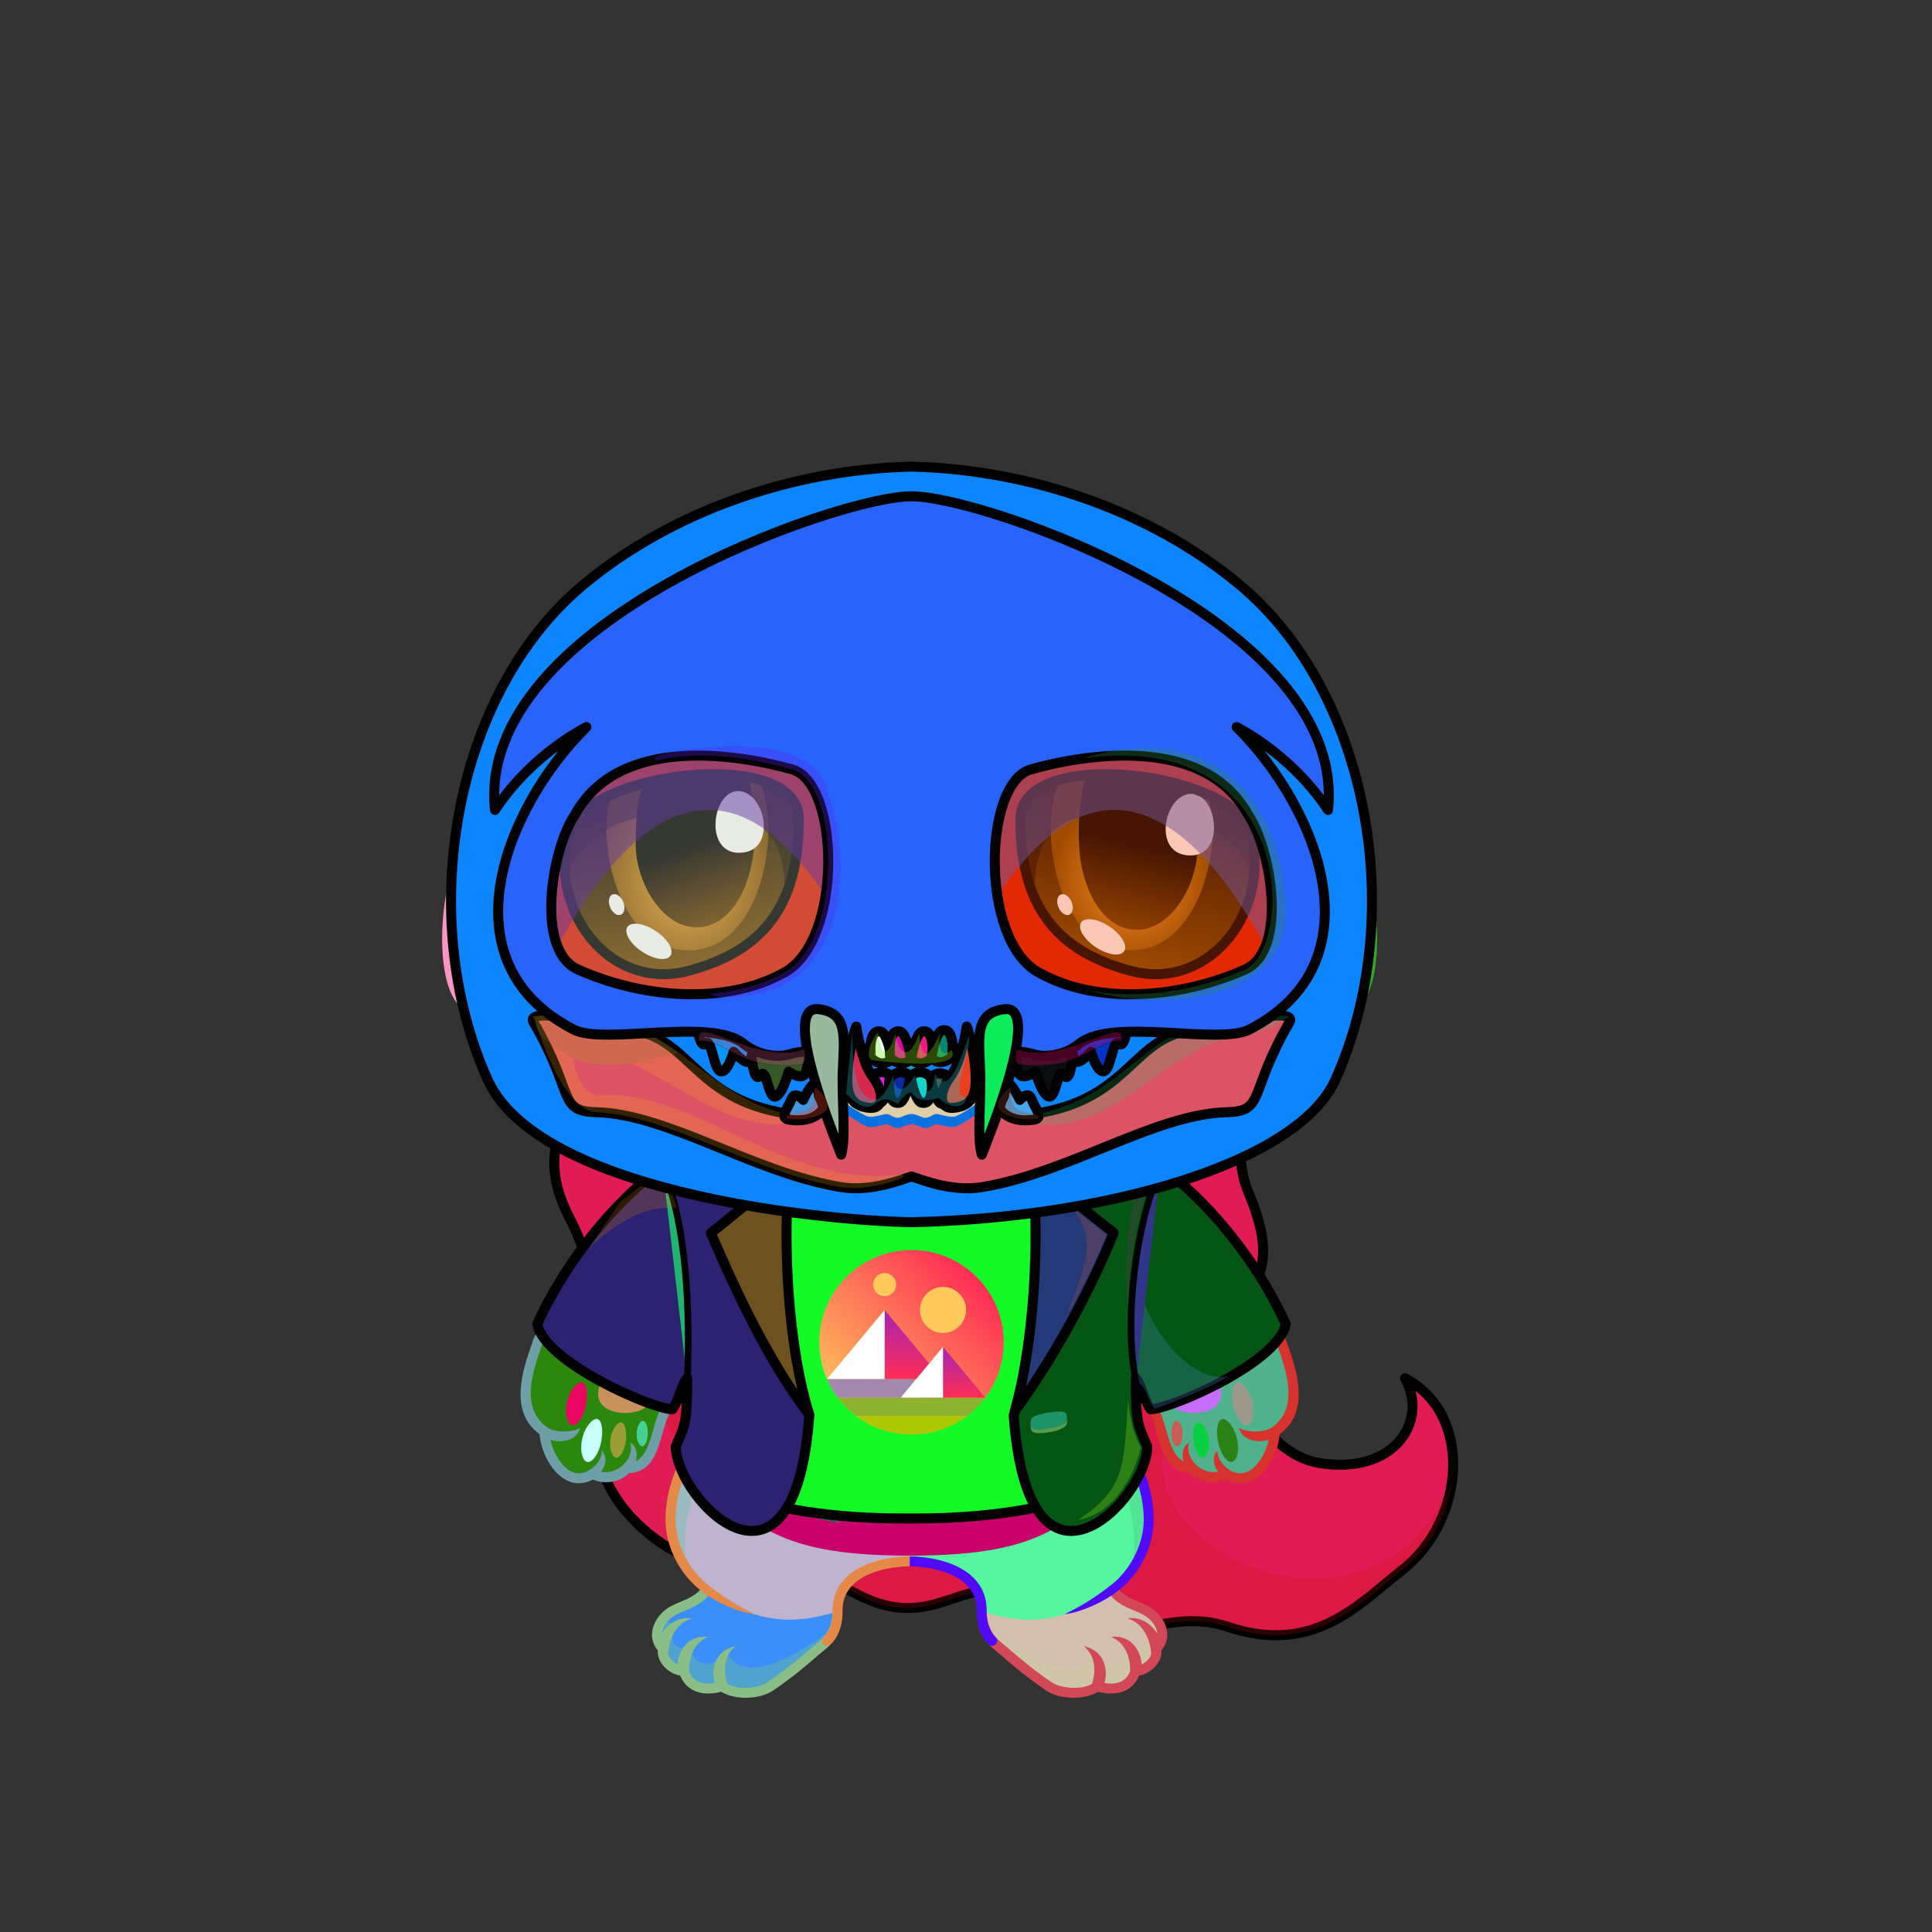 <svg xmlns="http://www.w3.org/2000/svg" xmlns:xlink="http://www.w3.org/1999/xlink" style="shape-rendering:geometricPrecision; text-rendering:geometricPrecision; image-rendering:optimizeQuality; fill-rule:evenodd; clip-rule:evenodd" version="1.1" viewBox="0 0 29000 29000" xml:space="preserve"><rect x="0" y="0" width="29000" height="29000" fill="#333333" stroke="none"/><defs><style type="text/css">.HairBack-Bear2fil14 {fill:black;fill-opacity:0.2}
.HairBack-Bear2fil431 {fill:url(#HairBack-Bear2id274)}
.HairBack-Bear2str0 {stroke:black;stroke-width:150;stroke-linecap:round;stroke-linejoin:round}
.Tail-Bear0fil22 {fill:none}
.RightFoot-Bear0fil35 {fill:#707070}
.RightFoot-Bear0fil14 {fill:black;fill-opacity:0.2}
.RightFoot-Bear0fil32 {fill:black;fill-rule:nonzero}
.RightLeg-Bear0fil437 {fill:url(#RightLeg-Bear0id151)}
.RightLeg-Bear0fil14 {fill:black;fill-opacity:0.2}
.RightLeg-Bear0fil32 {fill:black;fill-rule:nonzero}
.LeftFoot-Bear0fil35 {fill:#707070}
.LeftFoot-Bear0fil14 {fill:black;fill-opacity:0.2}
.LeftFoot-Bear0fil32 {fill:black;fill-rule:nonzero}
.LeftLeg-Bear0fil447 {fill:url(#LeftLeg-Bear0id520)}
.LeftLeg-Bear0fil14 {fill:black;fill-opacity:0.2}
.LeftLeg-Bear0fil32 {fill:black;fill-rule:nonzero}
.RightHand-Bear0fil452 {fill:url(#RightHand-Bear0id388)}
.RightHand-Bear0fil14 {fill:black;fill-opacity:0.2}
.RightHand-Bear0fil22 {fill:none}
.RightHand-Bear0str0 {stroke:black;stroke-width:150;stroke-linecap:round;stroke-linejoin:round}
.RightPaw-Bear0fil457 {fill:#565656}
.RightPaw-Bear0fil32 {fill:black;fill-rule:nonzero}
.RightPaw-Bear0fil458 {fill:#A16A6A}
.LeftHand-Bear0fil465 {fill:url(#LeftHand-Bear0id386)}
.LeftHand-Bear0fil14 {fill:black;fill-opacity:0.2}
.LeftHand-Bear0fil22 {fill:none}
.LeftHand-Bear0str0 {stroke:black;stroke-width:150;stroke-linecap:round;stroke-linejoin:round}
.LeftPaw-Bear0fil457 {fill:#565656}
.LeftPaw-Bear0fil32 {fill:black;fill-rule:nonzero}
.LeftPaw-Bear0fil458 {fill:#A16A6A}
.Body-Bear4fil481 {fill:url(#Body-Bear4id268)}
.Body-Bear4fil14 {fill:black;fill-opacity:0.2}
.Body-Bear4fil32 {fill:black;fill-rule:nonzero}
.Body-Bear4fil22 {fill:none}
.Head-Bear5fil520 {fill:url(#Head-Bear5id232)}
.Head-Bear5fil14 {fill:black;fill-opacity:0.2}
.Head-Bear5fil32 {fill:black;fill-rule:nonzero}
.Head-Bear5fil521 {fill:url(#Head-Bear5id460)}
.Mouth-Bear5fil100 {fill:black}
.Mouth-Bear5fil22 {fill:none}
.Mouth-Bear5str0 {stroke:black;stroke-width:150;stroke-linecap:round;stroke-linejoin:round}
.Mouth-Bear5fil152 {fill:white}
.Mouth-Bear5str9 {stroke:black;stroke-width:120;stroke-linecap:round;stroke-linejoin:round}
.Eyes-Bear6fil558 {fill:url(#Eyes-Bear6id908)}
.Eyes-Bear6fil559 {fill:url(#Eyes-Bear6id1060)}
.Eyes-Bear6fil560 {fill:url(#Eyes-Bear6id574)}
.Eyes-Bear6fil152 {fill:white}
.Eyes-Bear6fil157 {fill:black;fill-opacity:0.502}
.Eyes-Bear6fil561 {fill:url(#Eyes-Bear6id909)}
.Eyes-Bear6fil562 {fill:url(#Eyes-Bear6id1063)}
.Eyes-Bear6fil563 {fill:url(#Eyes-Bear6id801)}
.Eyes-Bear6fil155 {fill:#202223}
.Eyes-Bear6fil14 {fill:black;fill-opacity:0.2}
.Eyes-Bear6fil22 {fill:none}
.Eyes-Bear6str4 {stroke:black;stroke-width:150}
.Moustache-Bear1fil100 {fill:black}
.Nose-Bear0fil598 {fill:url(#Nose-Bear0id451)}
.Nose-Bear0str0 {stroke:black;stroke-width:150;stroke-linecap:round;stroke-linejoin:round}
.NecklaceDCL-Bigfil114 {fill:url(#NecklaceDCL-Bigid104)}
.NecklaceDCL-Bigfil71 {fill:white;fill-opacity:0.2}
.NecklaceDCL-Bigfil72 {fill:#44474A;fill-opacity:0.302}
.NecklaceDCL-Bigfil73 {fill:#44474A;fill-opacity:0.251}
.NecklaceDCL-Bigfil74 {fill:#DCE3ED}
.NecklaceDCL-Bigfil76 {fill:black;fill-rule:nonzero}
.NecklaceDCL-Bigfil115 {fill:url(#NecklaceDCL-Bigid95)}
.NecklaceDCL-Bigfil116 {fill:url(#NecklaceDCL-Bigid94)}
.NecklaceDCL-Bigfil79 {fill:white}
.NecklaceDCL-Bigfil80 {fill:#FC9965}
.NecklaceDCL-Bigfil81 {fill:#FF2D55}
.NecklaceDCL-Bigfil117 {fill:url(#NecklaceDCL-Bigid98)}
.NecklaceDCL-Bigfil83 {fill:#FFBC5B}
.NecklaceDCL-Bigfil84 {fill:#FFC95B}
.NecklaceDCL-Bigfil118 {fill:url(#NecklaceDCL-Bigid83)}
.NecklaceDCL-Bigfil86 {fill:black;fill-opacity:0.302}
.NecklaceDCL-Bigfil119 {fill:url(#NecklaceDCL-Bigid88)}
.NecklaceDCL-Bigfil89 {fill:white;fill-opacity:0.38}
.NecklaceDCL-Bigfil90 {fill:white;fill-opacity:0.302}
.NecklaceDCL-Bigfil121 {fill:url(#NecklaceDCL-Bigid110)}
.NecklaceDCL-Bigfil92 {fill:white;fill-opacity:0.2}
.NecklaceDCL-Bigfil122 {fill:url(#NecklaceDCL-Bigid108)}
.NecklaceDCL-Bigfil94 {fill:white;fill-opacity:0.502}
.NecklaceDCL-Bigfil95 {fill:black;fill-opacity:0.502}
.NecklaceDCL-Bigfil96 {fill:black;fill-opacity:0.2}
.NecklaceDCL-Bigfil97 {fill:black;fill-opacity:0.102}
.NecklaceDCL-Bigfil75 {fill:none}
.NecklaceDCL-Bigstr4 {stroke:#7B8494;stroke-width:75;stroke-linejoin:round;stroke-miterlimit:22.926;stroke-opacity:0.639}
.NecklaceDCL-Bigfil2 {fill:none}
.NecklaceDCL-Bigstr5 {stroke:#7B8494;stroke-width:75;stroke-linejoin:round;stroke-miterlimit:22.926}
.NecklaceDCL-Bigstr1 {stroke:black;stroke-width:150;stroke-linecap:round;stroke-linejoin:round;stroke-miterlimit:22.926}
.NecklaceDCL-Bigfil120 {fill:url(#NecklaceDCL-Bigid77)}
.NecklaceDCL-Bigstr2 {stroke:black;stroke-width:100;stroke-linecap:round;stroke-linejoin:round;stroke-miterlimit:22.926}
.HeadSkeletonSet-Bigfil112 {fill:black;fill-opacity:0.502}
.HeadSkeletonSet-Bigfil318 {fill:url(#HeadSkeletonSet-Bigid34)}
.HeadSkeletonSet-Bigfil261 {fill:white;fill-opacity:0.8}
.HeadSkeletonSet-Bigfil148 {fill:black;fill-opacity:0.2}
.HeadSkeletonSet-Bigfil34 {fill:black;fill-opacity:0.302}
.HeadSkeletonSet-Bigfil319 {fill:url(#HeadSkeletonSet-Bigid53)}
.HeadSkeletonSet-Bigfil263 {fill:black;fill-opacity:0.102}
.HeadSkeletonSet-Bigfil320 {fill:url(#HeadSkeletonSet-Bigid302);fill-opacity:0.8}
.HeadSkeletonSet-Bigfil265 {fill:black;fill-opacity:0.051}
.HeadSkeletonSet-Bigfil90 {fill:white}
.HeadSkeletonSet-Bigfil266 {fill:#BDBBBB}
.HeadSkeletonSet-Bigfil321 {fill:url(#HeadSkeletonSet-Bigid196)}
.HeadSkeletonSet-Bigfil322 {fill:url(#HeadSkeletonSet-Bigid173)}
.HeadSkeletonSet-Bigfil269 {fill:white;fill-opacity:0.502}
.HeadSkeletonSet-Bigfil270 {fill:#B2AFAF}
.HeadSkeletonSet-Bigfil271 {fill:white;fill-opacity:0.502}
.HeadSkeletonSet-Bigfil272 {fill:black;fill-opacity:0.149}
.HeadSkeletonSet-Bigfil274 {fill:black;fill-opacity:0.502}
.HeadSkeletonSet-Bigfil335 {fill:url(#HeadSkeletonSet-Bigid162)}
.HeadSkeletonSet-Bigfil336 {fill:url(#HeadSkeletonSet-Bigid116)}
.HeadSkeletonSet-Bigfil313 {fill:url(#HeadSkeletonSet-Bigid43)}
.HeadSkeletonSet-Bigstr3 {stroke:black;stroke-width:150;stroke-linecap:round;stroke-linejoin:round}
.HeadSkeletonSet-Bigfil314 {fill:url(#HeadSkeletonSet-Bigid137)}
.HeadSkeletonSet-Bigfil315 {fill:url(#HeadSkeletonSet-Bigid143)}
.HeadSkeletonSet-Bigfil316 {fill:url(#HeadSkeletonSet-Bigid148)}
.HeadSkeletonSet-Bigfil317 {fill:url(#HeadSkeletonSet-Bigid192)}
.HeadSkeletonSet-Bigfil35 {fill:none}
.HeadSkeletonSet-Bigstr11 {stroke:black;stroke-width:150;stroke-linecap:round}
.HeadSkeletonSet-Bigfil273 {fill:#1A1A1A}
.HeadSkeletonSet-Bigfil323 {fill:url(#HeadSkeletonSet-Bigid138)}
.HeadSkeletonSet-Bigfil324 {fill:url(#HeadSkeletonSet-Bigid232)}
.HeadSkeletonSet-Bigfil325 {fill:url(#HeadSkeletonSet-Bigid164)}
.HeadSkeletonSet-Bigfil326 {fill:url(#HeadSkeletonSet-Bigid135)}
.HeadSkeletonSet-Bigfil327 {fill:url(#HeadSkeletonSet-Bigid127)}
.HeadSkeletonSet-Bigfil328 {fill:url(#HeadSkeletonSet-Bigid247)}
.HeadSkeletonSet-Bigfil329 {fill:url(#HeadSkeletonSet-Bigid214)}
.HeadSkeletonSet-Bigfil330 {fill:url(#HeadSkeletonSet-Bigid118)}
.HeadSkeletonSet-Bigfil331 {fill:url(#HeadSkeletonSet-Bigid233)}
.HeadSkeletonSet-Bigfil332 {fill:url(#HeadSkeletonSet-Bigid180)}
.HeadSkeletonSet-Bigfil333 {fill:url(#HeadSkeletonSet-Bigid222)}
.HeadSkeletonSet-Bigfil334 {fill:url(#HeadSkeletonSet-Bigid199)}
.HeadSkeletonSet-Bigstr12 {stroke:black;stroke-width:7.62;stroke-linecap:round;stroke-linejoin:round;stroke-opacity:0.302}
</style><linearGradient gradientUnits="userSpaceOnUse" id="HairBack-Bear2id274" x1="15066" x2="15066" xlink:href="#HairBack-Bear2id1" y1="24545.6" y2="14683">
  </linearGradient><linearGradient gradientUnits="objectBoundingBox" id="RightLeg-Bear0id151" x1="50%" x2="50%" xlink:href="#RightLeg-Bear0id150" y1="100%" y2="0%">
  </linearGradient><linearGradient gradientUnits="objectBoundingBox" id="LeftLeg-Bear0id520" x1="50%" x2="50%" xlink:href="#LeftLeg-Bear0id150" y1="100%" y2="0%">
  </linearGradient><linearGradient gradientUnits="objectBoundingBox" id="RightHand-Bear0id388" x1="36.996%" x2="63.003%" xlink:href="#RightHand-Bear0id75" y1="2.665%" y2="97.335%">
  </linearGradient><linearGradient gradientUnits="objectBoundingBox" id="LeftHand-Bear0id386" x1="63.004%" x2="36.997%" xlink:href="#LeftHand-Bear0id75" y1="2.665%" y2="97.335%">
  </linearGradient><linearGradient gradientUnits="userSpaceOnUse" id="Body-Bear4id268" x1="13653.8" x2="13653.8" y1="17442" y2="23350.9">
   <stop offset="0" style="stop-opacity:1; stop-color:#302e2e"/>
   <stop offset="0.078" style="stop-opacity:1; stop-color:#302e2e"/>
   <stop offset="0.529" style="stop-opacity:1; stop-color:#565656"/>
   <stop offset="1" style="stop-opacity:1; stop-color:#707070"/>
  </linearGradient><linearGradient gradientUnits="userSpaceOnUse" id="Head-Bear5id232" x1="13653.8" x2="13653.8" y1="7273.2" y2="17643.8">
   <stop offset="0" style="stop-opacity:1; stop-color:#707070"/>
   <stop offset="0.149" style="stop-opacity:1; stop-color:#707070"/>
   <stop offset="0.749" style="stop-opacity:1; stop-color:#565656"/>
   <stop offset="1" style="stop-opacity:1; stop-color:#302e2e"/>
  </linearGradient><linearGradient gradientUnits="userSpaceOnUse" id="Head-Bear5id460" x1="13653.8" x2="13653.8" xlink:href="#Head-Bear5id133" y1="17175.7" y2="8619.7">
  </linearGradient><linearGradient gradientUnits="userSpaceOnUse" id="Eyes-Bear6id908" x1="10531.3" x2="9931.56" xlink:href="#Eyes-Bear6id27" y1="14554.5" y2="11688.7">
  </linearGradient><radialGradient cx="10318" cy="13226.9" fx="10318" fy="13226.9" gradientTransform="matrix(0.869 -0 -0 1 1353 0)" gradientUnits="userSpaceOnUse" id="Eyes-Bear6id1060" r="1488.87" xlink:href="#Eyes-Bear6id1039">
  </radialGradient><linearGradient gradientUnits="userSpaceOnUse" id="Eyes-Bear6id574" x1="10068.2" x2="10800" xlink:href="#Eyes-Bear6id384" y1="11770.4" y2="13796.7">
  </linearGradient><linearGradient gradientUnits="userSpaceOnUse" id="Eyes-Bear6id909" x1="16776.4" x2="17376.1" xlink:href="#Eyes-Bear6id27" y1="14554.5" y2="11688.7">
  </linearGradient><radialGradient cx="16989.7" cy="13226.9" fx="16989.7" fy="13226.9" gradientTransform="matrix(-0.937 -0 -0 1 32910 0)" gradientUnits="userSpaceOnUse" id="Eyes-Bear6id1063" r="1298.39" xlink:href="#Eyes-Bear6id1039">
  </radialGradient><linearGradient gradientUnits="userSpaceOnUse" id="Eyes-Bear6id801" x1="17342.6" x2="16826.6" xlink:href="#Eyes-Bear6id384" y1="11702.5" y2="13886.9">
  </linearGradient><linearGradient gradientUnits="userSpaceOnUse" id="Nose-Bear0id451" x1="13653.8" x2="13653.8" y1="14108.6" y2="14926.9">
   <stop offset="0" style="stop-opacity:1; stop-color:#FFCCCC"/>
   <stop offset="1" style="stop-opacity:1; stop-color:#453F2C"/>
  </linearGradient><linearGradient gradientUnits="userSpaceOnUse" id="NecklaceDCL-Bigid104" x1="11927.63" x2="24839.76" y1="24560.53" y2="15719.91">
   <stop offset="0" style="stop-opacity:1; stop-color:#E7EFFE"/>
   <stop offset="0.361" style="stop-opacity:1; stop-color:#ffffff"/>
   <stop offset="0.702" style="stop-opacity:1; stop-color:white"/>
   <stop offset="1" style="stop-opacity:1; stop-color:#CCD9F4"/>
  </linearGradient><linearGradient gradientUnits="userSpaceOnUse" id="NecklaceDCL-Bigid95" x1="14660.44" x2="12703.14" xlink:href="#NecklaceDCL-Bigid85" y1="19169.04" y2="21126.34">
  </linearGradient><linearGradient gradientUnits="userSpaceOnUse" id="NecklaceDCL-Bigid94" x1="13710.65" x2="13710.65" xlink:href="#NecklaceDCL-Bigid79" y1="19663.13" y2="20701.17">
  </linearGradient><linearGradient gradientUnits="userSpaceOnUse" id="NecklaceDCL-Bigid98" x1="14471.61" x2="14471.61" xlink:href="#NecklaceDCL-Bigid79" y1="20216.75" y2="20977.97">
  </linearGradient><linearGradient gradientUnits="userSpaceOnUse" id="NecklaceDCL-Bigid83" x1="9974.61" x2="10210.58" y1="23092.53" y2="17071.11">
   <stop offset="0" style="stop-opacity:1; stop-color:#323F3B"/>
   <stop offset="0.259" style="stop-opacity:1; stop-color:#3B6353"/>
   <stop offset="0.651" style="stop-opacity:1; stop-color:#8AC6AE"/>
   <stop offset="1" style="stop-opacity:1; stop-color:#4C7267"/>
  </linearGradient><linearGradient gradientUnits="userSpaceOnUse" id="NecklaceDCL-Bigid88" x1="18837.75" x2="15722.65" y1="22108.4" y2="18035.3">
   <stop offset="0" style="stop-opacity:1; stop-color:#323F3B"/>
   <stop offset="0.259" style="stop-opacity:1; stop-color:#3B6353"/>
   <stop offset="0.651" style="stop-opacity:1; stop-color:#85BCA8"/>
   <stop offset="1" style="stop-opacity:1; stop-color:#4C7267"/>
  </linearGradient><linearGradient gradientUnits="userSpaceOnUse" id="NecklaceDCL-Bigid110" x1="13302.6" x2="10026.86" xlink:href="#NecklaceDCL-Bigid103" y1="18035.31" y2="19904.7">
  </linearGradient><linearGradient gradientUnits="userSpaceOnUse" id="NecklaceDCL-Bigid108" x1="16280.58" x2="15102.45" xlink:href="#NecklaceDCL-Bigid103" y1="17484.78" y2="20441.69">
  </linearGradient><linearGradient gradientUnits="userSpaceOnUse" id="NecklaceDCL-Bigid77" x1="11466.04" x2="11891.81" xlink:href="#NecklaceDCL-Bigid76" y1="21563.78" y2="21346.63">
  </linearGradient><linearGradient gradientUnits="userSpaceOnUse" id="HeadSkeletonSet-Bigid34" x1="13682" x2="13682" xlink:href="#HeadSkeletonSet-Bigid3" y1="17836.9" y2="15243.2">
  </linearGradient><linearGradient gradientUnits="userSpaceOnUse" id="HeadSkeletonSet-Bigid53" x1="13682" x2="13682" xlink:href="#HeadSkeletonSet-Bigid33" y1="15849.3" y2="7449.97">
  </linearGradient><linearGradient gradientUnits="userSpaceOnUse" id="HeadSkeletonSet-Bigid302" x1="13688.6" x2="13688.6" xlink:href="#HeadSkeletonSet-Bigid300" y1="10500.8" y2="15714.1">
  </linearGradient><linearGradient gradientUnits="userSpaceOnUse" id="HeadSkeletonSet-Bigid196" x1="7391.35" x2="10092" xlink:href="#HeadSkeletonSet-Bigid11" y1="10163" y2="10704">
  </linearGradient><linearGradient gradientUnits="userSpaceOnUse" id="HeadSkeletonSet-Bigid173" x1="17234.5" x2="19939.7" xlink:href="#HeadSkeletonSet-Bigid62" y1="10835.4" y2="10031.5">
  </linearGradient><linearGradient gradientUnits="userSpaceOnUse" id="HeadSkeletonSet-Bigid162" x1="14990.4" x2="14990.4" xlink:href="#HeadSkeletonSet-Bigid116" y1="15146.3" y2="17331.7">
  </linearGradient><linearGradient gradientUnits="userSpaceOnUse" id="HeadSkeletonSet-Bigid43" x1="13682" x2="13682" y1="18345.6" y2="7003.54">
   <stop offset="0" style="stop-opacity:1; stop-color:black"/>
   <stop offset="1" style="stop-opacity:1; stop-color:#454242"/>
  </linearGradient><linearGradient gradientUnits="userSpaceOnUse" id="HeadSkeletonSet-Bigid137" x1="15668.2" x2="15668.2" xlink:href="#HeadSkeletonSet-Bigid50" y1="16461.7" y2="15667.6">
  </linearGradient><linearGradient gradientUnits="userSpaceOnUse" id="HeadSkeletonSet-Bigid143" x1="11714.4" x2="11714.4" xlink:href="#HeadSkeletonSet-Bigid50" y1="16461.7" y2="15667.6">
  </linearGradient><linearGradient gradientUnits="userSpaceOnUse" id="HeadSkeletonSet-Bigid148" x1="16537.7" x2="16471.9" xlink:href="#HeadSkeletonSet-Bigid16" y1="16080" y2="15285.6">
  </linearGradient><linearGradient gradientUnits="userSpaceOnUse" id="HeadSkeletonSet-Bigid192" x1="10917.2" x2="10851.2" xlink:href="#HeadSkeletonSet-Bigid16" y1="16081.3" y2="15284.3">
  </linearGradient><linearGradient gradientUnits="userSpaceOnUse" id="HeadSkeletonSet-Bigid138" x1="12090.7" x2="12080.8" xlink:href="#HeadSkeletonSet-Bigid23" y1="16247.6" y2="16815.5">
  </linearGradient><linearGradient gradientUnits="userSpaceOnUse" id="HeadSkeletonSet-Bigid232" x1="15283.1" x2="15273.2" xlink:href="#HeadSkeletonSet-Bigid23" y1="16247.6" y2="16815.5">
  </linearGradient><linearGradient gradientUnits="userSpaceOnUse" id="HeadSkeletonSet-Bigid164" x1="13218.4" x2="13228.1" xlink:href="#HeadSkeletonSet-Bigid60" y1="15482.9" y2="15958.5">
  </linearGradient><linearGradient gradientUnits="userSpaceOnUse" id="HeadSkeletonSet-Bigid135" x1="13508.9" x2="13518.6" xlink:href="#HeadSkeletonSet-Bigid60" y1="15482.9" y2="15958.5">
  </linearGradient><linearGradient gradientUnits="userSpaceOnUse" id="HeadSkeletonSet-Bigid127" x1="13834.9" x2="13844.6" xlink:href="#HeadSkeletonSet-Bigid60" y1="15482.9" y2="15958.5">
  </linearGradient><linearGradient gradientUnits="userSpaceOnUse" id="HeadSkeletonSet-Bigid247" x1="14135.7" x2="14145.4" xlink:href="#HeadSkeletonSet-Bigid60" y1="15465.3" y2="15940.9">
  </linearGradient><linearGradient gradientUnits="userSpaceOnUse" id="HeadSkeletonSet-Bigid214" x1="13204.7" x2="13223.7" xlink:href="#HeadSkeletonSet-Bigid116" y1="16097.6" y2="16551.8">
  </linearGradient><linearGradient gradientUnits="userSpaceOnUse" id="HeadSkeletonSet-Bigid118" x1="13500.7" x2="13508.6" xlink:href="#HeadSkeletonSet-Bigid60" y1="16096.3" y2="16553.1">
  </linearGradient><linearGradient gradientUnits="userSpaceOnUse" id="HeadSkeletonSet-Bigid233" x1="13827.9" x2="13833.5" xlink:href="#HeadSkeletonSet-Bigid60" y1="16093" y2="16556.3">
  </linearGradient><linearGradient gradientUnits="userSpaceOnUse" id="HeadSkeletonSet-Bigid180" x1="14128.7" x2="14134.3" xlink:href="#HeadSkeletonSet-Bigid60" y1="16109.9" y2="16573.2">
  </linearGradient><linearGradient gradientUnits="userSpaceOnUse" id="HeadSkeletonSet-Bigid222" x1="12961.7" x2="12982.6" xlink:href="#HeadSkeletonSet-Bigid60" y1="15417.5" y2="16622.3">
  </linearGradient><linearGradient gradientUnits="userSpaceOnUse" id="HeadSkeletonSet-Bigid199" x1="14374.8" x2="14408.7" xlink:href="#HeadSkeletonSet-Bigid36" y1="15415.2" y2="16624.7">
  </linearGradient><linearGradient gradientUnits="userSpaceOnUse" id="HairBack-Bear2id1" x1="19686.9" x2="19686.9" y1="18541.7" y2="13821.1">
   <stop offset="0" style="stop-opacity:1; stop-color:#f3f3f3"/>
   <stop offset="0.18" style="stop-opacity:1; stop-color:#f3f3f3"/>
   <stop offset="1" style="stop-opacity:1; stop-color:#d9c3c3"/>
  </linearGradient><linearGradient gradientUnits="userSpaceOnUse" id="RightLeg-Bear0id150" x1="15526.7" x2="15526.7" y1="24311.8" y2="20742.8">
   <stop offset="0" style="stop-opacity:1; stop-color:#707070"/>
   <stop offset="0.278" style="stop-opacity:1; stop-color:#707070"/>
   <stop offset="1" style="stop-opacity:1; stop-color:#565656"/>
  </linearGradient><linearGradient gradientUnits="userSpaceOnUse" id="LeftLeg-Bear0id150" x1="15526.7" x2="15526.7" y1="24311.8" y2="20742.8">
   <stop offset="0" style="stop-opacity:1; stop-color:#707070"/>
   <stop offset="0.278" style="stop-opacity:1; stop-color:#707070"/>
   <stop offset="1" style="stop-opacity:1; stop-color:#565656"/>
  </linearGradient><linearGradient gradientUnits="userSpaceOnUse" id="RightHand-Bear0id75" x1="17042.3" x2="17994.1" y1="17293.3" y2="21110.7">
   <stop offset="0" style="stop-opacity:1; stop-color:#302e2e"/>
   <stop offset="0.078" style="stop-opacity:1; stop-color:#302e2e"/>
   <stop offset="0.769" style="stop-opacity:1; stop-color:#565656"/>
   <stop offset="1" style="stop-opacity:1; stop-color:#565656"/>
  </linearGradient><linearGradient gradientUnits="userSpaceOnUse" id="LeftHand-Bear0id75" x1="17042.3" x2="17994.1" y1="17293.3" y2="21110.7">
   <stop offset="0" style="stop-opacity:1; stop-color:#302e2e"/>
   <stop offset="0.078" style="stop-opacity:1; stop-color:#302e2e"/>
   <stop offset="0.769" style="stop-opacity:1; stop-color:#565656"/>
   <stop offset="1" style="stop-opacity:1; stop-color:#565656"/>
  </linearGradient><linearGradient gradientUnits="userSpaceOnUse" id="Head-Bear5id133" x1="13681.9" x2="13681.9" y1="17844" y2="15520.7">
   <stop offset="0" style="stop-opacity:1; stop-color:#f2e6e6"/>
   <stop offset="1" style="stop-opacity:1; stop-color:#ffffff"/>
  </linearGradient><linearGradient gradientUnits="userSpaceOnUse" id="Eyes-Bear6id27" x1="16937.6" x2="16937.6" y1="14961.3" y2="11448.6">
   <stop offset="0" style="stop-opacity:1; stop-color:#804d00"/>
   <stop offset="1" style="stop-opacity:1; stop-color:black"/>
  </linearGradient><radialGradient cx="50%" cy="50%" fx="50%" fy="50%" gradientUnits="objectBoundingBox" id="Eyes-Bear6id1039" r="50%">
   <stop offset="0" style="stop-opacity:1; stop-color:#ffad31"/>
   <stop offset="1" style="stop-opacity:1; stop-color:#804d00"/>
  </radialGradient><linearGradient gradientUnits="userSpaceOnUse" id="Eyes-Bear6id384" x1="16417.8" x2="16417.8" y1="11784.3" y2="14068.5">
   <stop offset="0" style="stop-opacity:1; stop-color:black"/>
   <stop offset="0.45" style="stop-opacity:1; stop-color:black"/>
   <stop offset="1" style="stop-opacity:1; stop-color:#663d00"/>
  </linearGradient><linearGradient gradientUnits="userSpaceOnUse" id="NecklaceDCL-Bigid85" x1="14571.15" x2="12792.46" y1="19408.31" y2="21187">
   <stop offset="0" style="stop-opacity:1; stop-color:#FF2D55"/>
   <stop offset="1" style="stop-opacity:1; stop-color:#FFBC5B"/>
  </linearGradient><linearGradient gradientUnits="userSpaceOnUse" id="NecklaceDCL-Bigid79" x1="14399.55" x2="14399.55" y1="20360.41" y2="21052.18">
   <stop offset="0" style="stop-opacity:1; stop-color:#A524B3"/>
   <stop offset="1" style="stop-opacity:1; stop-color:#FF2D55"/>
  </linearGradient><linearGradient gradientUnits="userSpaceOnUse" id="NecklaceDCL-Bigid103" x1="13365.35" x2="10631.52" y1="19304.2" y2="20829.15">
   <stop offset="0" style="stop-opacity:1; stop-color:#394743"/>
   <stop offset="0.302" style="stop-opacity:1; stop-color:#51826E"/>
   <stop offset="0.651" style="stop-opacity:1; stop-color:#273A35"/>
   <stop offset="1" style="stop-opacity:1; stop-color:#090A0A"/>
  </linearGradient><linearGradient gradientUnits="userSpaceOnUse" id="NecklaceDCL-Bigid76" x1="11832.61" x2="12187.95" y1="22182.52" y2="22005.39">
   <stop offset="0" style="stop-opacity:1; stop-color:#111413"/>
   <stop offset="0.302" style="stop-opacity:1; stop-color:#232024"/>
   <stop offset="0.651" style="stop-opacity:1; stop-color:#384741"/>
   <stop offset="1" style="stop-opacity:1; stop-color:black"/>
  </linearGradient><linearGradient gradientUnits="objectBoundingBox" id="HeadSkeletonSet-Bigid3" x1="50%" x2="50%" y1="99.999%" y2="0%">
   <stop offset="0" style="stop-opacity:1; stop-color:#8C8787"/>
   <stop offset="0.369" style="stop-opacity:1; stop-color:#EDECEC"/>
   <stop offset="1" style="stop-opacity:1; stop-color:white"/>
  </linearGradient><linearGradient gradientUnits="userSpaceOnUse" id="HeadSkeletonSet-Bigid33" x1="13682" x2="13682" y1="17136.3" y2="10019.9">
   <stop offset="0" style="stop-opacity:1; stop-color:#8C8787"/>
   <stop offset="0.078" style="stop-opacity:1; stop-color:#BCB9B9"/>
   <stop offset="0.18" style="stop-opacity:1; stop-color:#F2EDED"/>
   <stop offset="0.71" style="stop-opacity:1; stop-color:#D4D0D0"/>
   <stop offset="1" style="stop-opacity:1; stop-color:snow"/>
  </linearGradient><linearGradient gradientUnits="userSpaceOnUse" id="HeadSkeletonSet-Bigid300" x1="13688.8" x2="13688.8" y1="10359.1" y2="15710.3">
   <stop offset="0" style="stop-opacity:1; stop-color:#F2EAEA"/>
   <stop offset="0.49" style="stop-opacity:1; stop-color:#FCFBFB"/>
   <stop offset="1" style="stop-opacity:1; stop-color:#CFC4C4"/>
  </linearGradient><linearGradient gradientUnits="userSpaceOnUse" id="HeadSkeletonSet-Bigid11" x1="7264.26" x2="10019.4" y1="10012.4" y2="10567.7">
   <stop offset="0" style="stop-opacity:1; stop-color:#595656"/>
   <stop offset="0.529" style="stop-opacity:1; stop-color:#C2BABA"/>
   <stop offset="1" style="stop-opacity:1; stop-color:#B3ADAD"/>
  </linearGradient><linearGradient gradientUnits="userSpaceOnUse" id="HeadSkeletonSet-Bigid62" x1="17306.2" x2="20066.1" y1="10702.6" y2="9877.43">
   <stop offset="0" style="stop-opacity:1; stop-color:#8C8787"/>
   <stop offset="0.078" style="stop-opacity:1; stop-color:#BCB9B9"/>
   <stop offset="0.18" style="stop-opacity:1; stop-color:#EDE8E8"/>
   <stop offset="0.502" style="stop-opacity:1; stop-color:#FFFCFC"/>
   <stop offset="0.71" style="stop-opacity:1; stop-color:#D4D0D0"/>
   <stop offset="1" style="stop-opacity:1; stop-color:snow"/>
  </linearGradient><linearGradient gradientUnits="userSpaceOnUse" id="HeadSkeletonSet-Bigid116" x1="12373.5" x2="12373.5" y1="15146.3" y2="17331.7">
   <stop offset="0" style="stop-opacity:1; stop-color:white"/>
   <stop offset="0.251" style="stop-opacity:1; stop-color:#F2F1F0"/>
   <stop offset="1" style="stop-opacity:1; stop-color:#6B6359"/>
  </linearGradient><linearGradient gradientUnits="userSpaceOnUse" id="HeadSkeletonSet-Bigid50" x1="15708.3" x2="15708.3" y1="16477.6" y2="15662.6">
   <stop offset="0" style="stop-opacity:1; stop-color:white"/>
   <stop offset="0.471" style="stop-opacity:1; stop-color:#F5F5F4"/>
   <stop offset="0.659" style="stop-opacity:1; stop-color:#938D85"/>
   <stop offset="1" style="stop-opacity:1; stop-color:#6B6359"/>
  </linearGradient><linearGradient gradientUnits="userSpaceOnUse" id="HeadSkeletonSet-Bigid16" x1="10861.3" x2="10794" y1="16087.2" y2="15269.1">
   <stop offset="0" style="stop-opacity:1; stop-color:white"/>
   <stop offset="0.322" style="stop-opacity:1; stop-color:#F5F5F4"/>
   <stop offset="0.529" style="stop-opacity:1; stop-color:#938D85"/>
   <stop offset="1" style="stop-opacity:1; stop-color:#6B6359"/>
  </linearGradient><linearGradient gradientUnits="userSpaceOnUse" id="HeadSkeletonSet-Bigid23" x1="12058.5" x2="12048.4" y1="16257.9" y2="16840.8">
   <stop offset="0" style="stop-opacity:1; stop-color:white"/>
   <stop offset="0.639" style="stop-opacity:1; stop-color:#F5F5F4"/>
   <stop offset="1" style="stop-opacity:1; stop-color:#6B6359"/>
  </linearGradient><linearGradient gradientUnits="userSpaceOnUse" id="HeadSkeletonSet-Bigid60" x1="12947.1" x2="12968.5" y1="15405.9" y2="16642.6">
   <stop offset="0" style="stop-opacity:1; stop-color:white"/>
   <stop offset="0.529" style="stop-opacity:1; stop-color:#F2F1F0"/>
   <stop offset="1" style="stop-opacity:1; stop-color:#6B6359"/>
  </linearGradient><linearGradient gradientUnits="userSpaceOnUse" id="HeadSkeletonSet-Bigid36" x1="14388.8" x2="14423.4" y1="15403.5" y2="16645">
   <stop offset="0" style="stop-opacity:1; stop-color:white"/>
   <stop offset="0.678" style="stop-opacity:1; stop-color:#F2F1F0"/>
   <stop offset="1" style="stop-opacity:1; stop-color:#6B6359"/>
  </linearGradient></defs><g id="HairBack-Bear2">
 <animateTransform additive="sum" attributeName="transform" dur="10" repeatCount="indefinite" type="translate" values="0;0 200;0;0 200;0;0 200;0;0 200;0"/>
  <path class="HairBack-Bear2fil431 HairBack-Bear2str0" d="M8677 15254c345,1454 -849,1645 -113,3059 889,1708 -359,3310 1061,4611 1109,1017 2319,505 3198,984 1391,757 1726,-695 2937,371 763,673 1643,-207 2668,139 1296,437 1974,-348 2606,-840 977,-759 1077,-2360 56,-2890 359,638 -157,1459 -1295,1271 -707,-118 -1279,-1038 -1263,-1612 31,-1125 793,-1056 207,-2449 -390,-925 240,-2359 1050,-3214 -362,-19 -13775,301 -11112,570z" style="fill:#e11b54"/>
  <path class="HairBack-Bear2fil14" d="M11864 23667c346,33 670,84 959,241 1391,757 1726,-695 2937,371 763,673 1643,-207 2668,139 1296,437 1974,-348 2606,-840 429,-333 689,-829 759,-1325 -1214,2816 -5198,950 -4191,-931 1694,-3163 -742,-3425 278,-5658 -2831,145 -5662,289 -8493,433 937,1617 -946,2560 703,5428 464,807 1130,1465 1774,2142z" style="fill:#ca0f0a"/>
 </g><g id="Tail-Bear0">
  <rect class="Tail-Bear0fil22" height="1129" width="1129" x="13089" y="21055"/>
 </g><g id="RightFoot-Bear0">
  <path class="RightFoot-Bear0fil35" d="M17045 25080c-66,213 -260,328 -578,232 -82,82 -466,170 -720,2 -241,-159 -607,-457 -720,-564 -96,-91 -335,-220 -291,-565 777,87 1299,173 1927,-306 18,146 320,205 479,267 233,89 426,392 211,604 42,135 -122,330 -308,330z" style="fill:#d3bfb0"/>
  <path class="RightFoot-Bear0fil14" d="M16490 25327c320,133 480,-45 565,-254 204,-15 307,-138 301,-308 28,-45 52,-79 86,-174 31,-139 -54,-325 -125,-351 31,144 -137,125 -191,129 232,292 -30,451 -178,321 -4,299 -321,400 -555,107 -111,282 -514,451 -1612,-364 1095,1261 1346,941 1709,894z" style="fill:#bfdf8c"/>
  <path class="RightFoot-Bear0fil32" d="M16963 25089c-68,167 -221,202 -384,173 53,-171 15,-486 -309,-550 160,131 191,345 122,563 -153,91 -454,76 -604,-23 -105,-69 -235,-166 -357,-262 -142,-112 -270,-229 -408,-342 -98,-80 -205,-212 -213,-454 5,-41 -24,-78 -65,-83 -41,-5 -84,23 -83,65 7,344 143,486 266,587 138,114 267,232 411,345 124,97 257,197 366,269 205,135 567,145 776,17 252,66 509,18 618,-243 169,-27 352,-197 334,-378 149,-177 94,-405 -60,-562 -136,-138 -294,-154 -454,-250 -66,-40 -120,-83 -125,-121l-137 73c20,64 119,137 185,176 138,83 316,117 424,227 53,54 98,127 105,203 -87,-137 -253,-261 -447,-225 213,57 340,284 356,532 -17,67 -81,130 -143,158 -9,-180 -141,-449 -459,-414 197,78 290,282 285,519z" style="fill:#d24858"/>
 </g><g id="LeftFoot-Bear0">
  <path class="LeftFoot-Bear0fil35" d="M10263 25080c66,213 260,328 578,232 82,82 466,170 720,2 241,-159 607,-457 719,-564 96,-91 336,-220 292,-565 -777,87 -1299,173 -1927,-306 -19,146 -321,205 -479,267 -233,89 -427,392 -211,604 -42,135 121,330 308,330z" style="fill:#3c8efa"/>
  <path class="LeftFoot-Bear0fil14" d="M10817 25327c-320,133 -479,-45 -565,-254 -203,-15 -307,-138 -301,-308 -27,-45 -52,-79 -85,-174 -32,-139 54,-325 124,-351 -30,144 137,125 192,129 -233,292 29,451 178,321 4,299 321,400 554,107 112,282 515,451 1613,-364 -1095,1261 -1346,941 -1710,894z" style="fill:#9df525"/>
  <path class="LeftFoot-Bear0fil32" d="M10345 25089c68,167 220,202 384,173 -54,-171 -16,-486 309,-550 -160,131 -191,345 -122,563 153,91 454,76 604,-23 104,-69 234,-166 356,-262 143,-112 271,-229 409,-342 97,-80 205,-212 213,-454 -5,-41 24,-78 65,-83 41,-5 84,23 83,65 -7,344 -143,486 -266,587 -139,114 -268,232 -411,345 -124,97 -258,197 -367,269 -205,135 -567,145 -776,17 -251,66 -509,18 -617,-243 -169,-27 -352,-197 -335,-378 -149,-177 -93,-405 61,-562 136,-138 294,-154 454,-250 66,-40 120,-83 125,-121l137 73c-20,64 -120,137 -185,176 -139,83 -316,117 -425,227 -53,54 -97,127 -104,203 86,-137 252,-261 447,-225 -213,57 -341,284 -357,532 18,67 82,130 144,158 8,-180 141,-449 459,-414 -197,78 -291,282 -285,519z" style="fill:#8abe86"/>
 </g><g id="RightLeg-Bear0">
  <path class="RightLeg-Bear0fil437" d="M13654 20747c651,0 2263,-52 2620,230 303,239 971,977 969,1838 -2,444 -257,819 -524,1020 -578,425 -1151,626 -1983,350 7,-583 -643,-742 -1082,-749l0 -2689z" style="fill:#56f6a0"/>
  <path class="RightLeg-Bear0fil14" d="M16988 23561c110,-131 245,-442 245,-600 2,-776 -323,-1481 -652,-1782 -248,370 -56,940 55,979 367,105 445,994 352,1403z" style="fill:#489874"/>
  <path class="RightLeg-Bear0fil32" d="M16690 23782c-238,187 -417,303 -711,449 260,-35 573,-178 785,-337 332,-249 552,-662 553,-1079 1,-360 -110,-698 -263,-990 -227,-429 -547,-760 -734,-907 -32,-26 -79,-20 -105,12 -25,33 -20,80 13,105 175,139 478,451 693,860 144,273 248,587 247,920 -1,358 -198,746 -478,967zm-1745 794c71,68 -33,176 -104,108 -135,-130 -182,-317 -180,-500 3,-218 -99,-369 -246,-471 -213,-147 -519,-198 -761,-203l0 -149 1 0c265,5 604,62 845,229 186,129 314,320 310,596 -1,139 31,290 135,390z" style="fill:#5109f9"/>
 </g><g id="LeftLeg-Bear0">
  <path class="LeftLeg-Bear0fil447" d="M13654 20747c-651,0 -2264,-52 -2620,230 -303,239 -971,977 -969,1838 1,444 256,819 524,1020 578,425 1150,626 1983,350 -7,-583 642,-742 1082,-749l0 -2689z" style="fill:#beb4cf"/>
  <path class="LeftLeg-Bear0fil14" d="M10320 23561c-110,-131 -245,-442 -245,-600 -3,-776 323,-1481 652,-1782 248,370 56,940 -56,979 -366,105 -444,994 -351,1403z" style="fill:#06da86"/>
  <path class="LeftLeg-Bear0fil32" d="M10618 23782c238,187 417,303 711,449 -260,-35 -573,-178 -785,-337 -332,-249 -552,-662 -554,-1079 -1,-360 110,-698 264,-990 226,-429 547,-760 734,-907 32,-26 79,-20 104,12 26,33 20,80 -12,105 -175,139 -478,451 -694,860 -143,273 -247,587 -246,920 1,358 198,746 478,967zm1745 794c-71,68 32,176 103,108 135,-130 183,-317 181,-500 -3,-218 98,-369 246,-471 212,-147 519,-198 761,-203l0 -149 -1 0c-265,5 -604,62 -845,229 -186,129 -314,320 -311,596 2,139 -31,290 -134,390z" style="fill:#e48948"/>
 </g><g id="RightHand-Bear0">
 <animateTransform additive="sum" attributeName="transform" dur="10" repeatCount="indefinite" type="translate" values="0;0 200;0;0 200;0;0 200;0;0 200;0"/>
  <path class="RightHand-Bear0fil452" d="M16111 17210c1487,-179 2823,1880 3151,3021 160,558 -1806,1220 -1964,882 -68,-147 -295,-477 -571,-705 -149,-820 -321,-1468 -1092,-3106 169,-47 290,-69 476,-92z" style="fill:#8f2f68"/>
  <path class="RightHand-Bear0fil22 RightHand-Bear0str0" d="M16111 17205c1487,-179 2823,1880 3151,3021 160,558 -1806,1220 -1964,882 -68,-147 -295,-477 -571,-705 -149,-820 -321,-1468 -1092,-3106 169,-47 290,-69 476,-92z" style="fill:#08b321"/>
  <path class="RightHand-Bear0fil14" d="M17217 20971c-131,-206 -302,-406 -490,-563 -50,-606 -203,-1164 -276,-1762 236,212 930,1618 766,2325z" style="fill:#5b0eed"/>
 </g><g id="LeftHand-Bear0">
 <animateTransform additive="sum" attributeName="transform" dur="10" repeatCount="indefinite" type="translate" values="0;0 200;0;0 200;0;0 200;0;0 200;0"/>
  <path class="LeftHand-Bear0fil465" d="M11197 17210c-1488,-179 -2824,1880 -3151,3021 -160,558 1806,1220 1963,882 69,-147 296,-477 571,-705 149,-820 322,-1468 1092,-3106 -168,-47 -290,-69 -475,-92z" style="fill:#1e74e0"/>
  <path class="LeftHand-Bear0fil22 LeftHand-Bear0str0" d="M11197 17205c-1488,-179 -2824,1880 -3151,3021 -160,558 1806,1220 1963,882 69,-147 296,-477 571,-705 149,-820 322,-1468 1092,-3106 -168,-47 -290,-69 -475,-92z" style="fill:#4d7219"/>
  <path class="LeftHand-Bear0fil14" d="M10090 20971c132,-206 303,-406 490,-563 51,-606 203,-1164 276,-1762 -235,212 -929,1618 -766,2325z" style="fill:#98abaf"/>
 </g><g id="Body-Bear4">
 <animateTransform additive="sum" attributeName="transform" dur="10" repeatCount="indefinite" type="translate" values="0;0 200;0;0 200;0;0 200;0;0 200;0"/>
  <path class="Body-Bear4fil481" d="M13654 23351c1692,-3 2768,-307 3233,-1926 302,-1052 -330,-2764 -1019,-3983 -551,110 -1409,139 -2214,150 -806,-11 -1663,-40 -2215,-150 -688,1219 -1321,2931 -1018,3983 465,1619 1541,1923 3233,1926z" style="fill:#c70169"/>
  <path class="Body-Bear4fil14" d="M11416 22901c-455,-288 -787,-750 -995,-1476 -211,-735 34,-1792 435,-2779 -591,2230 70,3628 560,4255z" style="fill:#d5b33f"/>
  <path class="Body-Bear4fil32" d="M11416 22901c-539,-241 -960,-968 -1067,-1455 -108,-487 -59,-1102 131,-1659 -71,577 -87,1191 13,1618 104,444 495,1184 923,1496z" style="fill:#d587e7"/>
  <path class="Body-Bear4fil22" d="M12621 22856c-1016,-156 -1749,-629 -1932,-1889 -2,-17 -5,-34 -7,-51l0 -4c-2,-16 -4,-32 -5,-48l-1 -7c-1,-15 -3,-31 -4,-46l0 -8c-2,-15 -3,-30 -3,-46l-1 -8c-1,-16 -1,-31 -2,-47l0 -6c-1,-17 -1,-34 -1,-51l0 -5c0,-17 0,-34 0,-50l0 -8c0,-15 0,-31 1,-47l0 -9c1,-15 1,-30 2,-46l0 -11c1,-14 2,-29 3,-44l1 -12c1,-15 2,-29 3,-44l1 -13c1,-15 3,-31 4,-46l2 -14c1,-15 3,-30 5,-44l1 -15c2,-14 4,-27 5,-41l3 -18c2,-13 3,-26 5,-39l3 -18c2,-12 4,-25 6,-38 1,-7 2,-14 4,-22 2,-12 4,-25 6,-37l4 -23c2,-11 4,-23 6,-34 2,-9 4,-18 6,-28 2,-10 4,-21 6,-32 2,-9 4,-18 6,-27 2,-11 4,-21 7,-32l6 -27c2,-11 4,-21 7,-31 3,-13 6,-25 9,-37l5 -21c3,-14 6,-27 9,-40l5 -18c4,-14 7,-28 11,-42l4 -15c4,-15 8,-30 12,-46l3 -8c4,-16 9,-33 14,-49l1 -7m15 -50l9 -28c5,-17 10,-34 15,-52l2 -5c6,-17 11,-34 17,-51l1 -6c6,-18 12,-36 18,-54l0 -1c-142,1971 409,3124 1703,3596" style="fill:#0cfdf1"/>
  <path class="Body-Bear4fil22" d="M12621 22856c-1016,-156 -1749,-629 -1932,-1889 -2,-17 -5,-34 -7,-51l0 -4c-2,-16 -4,-32 -5,-48l-1 -7c-1,-15 -3,-31 -4,-46l0 -8c-2,-15 -3,-30 -3,-46l-1 -8c-1,-16 -1,-31 -2,-47l0 -6c-1,-17 -1,-34 -1,-51l0 -5c0,-17 0,-34 0,-50l0 -8c0,-15 0,-31 1,-47l0 -9c1,-15 1,-30 2,-46l0 -11c1,-14 2,-29 3,-44l1 -12c1,-15 2,-29 3,-44l1 -13c1,-15 3,-31 4,-46l2 -14c1,-15 3,-30 5,-44l1 -15c2,-14 4,-27 5,-41l3 -18c2,-13 3,-26 5,-39l3 -18c2,-12 4,-25 6,-38 1,-7 2,-14 4,-22 2,-12 4,-25 6,-37l4 -23c2,-11 4,-23 6,-34 2,-9 4,-18 6,-28 2,-10 4,-21 6,-32 2,-9 4,-18 6,-27 2,-11 4,-21 7,-32l6 -27c2,-11 4,-21 7,-31 3,-13 6,-25 9,-37l5 -21c3,-14 6,-27 9,-40l5 -18c4,-14 7,-28 11,-42l4 -15c4,-15 8,-30 12,-46l3 -8c4,-16 9,-33 14,-49l1 -7m15 -50l9 -28c5,-17 10,-34 15,-52l2 -5c6,-17 11,-34 17,-51l1 -6c6,-18 12,-36 18,-54l0 -1c-142,1971 409,3124 1703,3596" style="fill:#0a643b"/>
  <path class="Body-Bear4fil14" d="M15892 22901c455,-288 786,-750 995,-1476 211,-735 -34,-1792 -436,-2779 592,2230 -69,3628 -559,4255z" style="fill:#128068"/>
  <path class="Body-Bear4fil32" d="M15892 22901c539,-241 960,-968 1067,-1455 107,-487 59,-1102 -132,-1659 72,577 87,1191 -12,1618 -104,444 -496,1184 -923,1496z" style="fill:#3645a5"/>
  <path class="Body-Bear4fil32" d="M12443 19595c14,90 3,320 274,403 104,32 268,2 338,-92 40,-54 108,-17 116,35 27,177 135,303 267,367 69,33 144,49 218,46 72,-2 143,-23 205,-64 110,-73 193,-211 207,-426 2,-41 34,-72 70,-69 26,2 48,21 57,47 49,115 191,167 297,161 200,-11 329,-149 390,-357 24,291 -132,492 -383,506 -114,7 -234,-31 -324,-111 -43,180 -134,304 -248,378 -81,54 -173,81 -267,85 -93,3 -187,-17 -273,-58 -141,-68 -261,-192 -318,-364 -112,74 -260,99 -386,61 -266,-82 -287,-394 -240,-548z" style="fill:#8c75ab"/>
 </g><g id="RightPaw-Bear0">
 <animateTransform additive="sum" attributeName="transform" dur="10" repeatCount="indefinite" type="translate" values="0;0 200;0;0 200;0;0 200;0;0 200;0"/>
  <path class="RightPaw-Bear0fil457" d="M19212 20074c101,319 446,1074 -76,1413 -8,341 -321,891 -722,638 -151,80 -387,68 -509,-83 -446,-4 -409,-537 -607,-929 295,-982 1641,-506 1914,-1039z" style="fill:#4fb28c"/>
  <path class="RightPaw-Bear0fil32" d="M19190 20003c89,-30 112,105 135,170 130,372 354,1015 -116,1354 -11,143 -66,311 -153,448 -99,155 -252,294 -446,289 -65,-1 -132,-19 -200,-55 -176,73 -404,47 -540,-94 -338,-20 -419,-297 -509,-605 -35,-123 -73,-250 -129,-363 -19,-37 -94,-221 -57,-240 16,-8 67,4 101,36 47,44 78,115 89,136 63,125 102,260 140,389 60,206 115,395 261,468 -29,-101 -22,-219 84,-284 -76,237 182,489 434,440 -65,-93 -101,-219 -10,-319 -6,164 172,338 339,342 137,3 248,-112 316,-220 55,-87 95,-188 116,-282 -169,50 -397,13 -448,-183 104,74 378,78 488,1 414,-287 232,-827 98,-1209 -22,-63 -77,-193 7,-219z" style="fill:#d6332e"/>
  <path class="RightPaw-Bear0fil458" d="M18721 21392c-70,15 -168,-109 -207,-290 -38,-180 -13,-339 57,-354 70,-15 188,120 226,300 39,181 -7,329 -76,344z" style="fill:#9c998b"/>
  <path class="RightPaw-Bear0fil458" d="M18493 21944c-70,15 -168,-109 -207,-289 -38,-181 -13,-340 57,-355 70,-14 188,120 226,301 39,180 -7,328 -76,343z" style="fill:#2d8217"/>
  <path class="RightPaw-Bear0fil458" d="M18061 21880c-58,7 -128,-100 -147,-248 -19,-148 13,-275 70,-282 57,-7 143,110 162,258 19,148 -28,265 -85,272z" style="fill:#09d043"/>
  <path class="RightPaw-Bear0fil458" d="M17668 21710c-41,0 -83,-82 -84,-190 -2,-107 31,-195 72,-195 42,-1 94,90 95,197 2,108 -41,187 -83,188z" style="fill:#cd5d54"/>
  <path class="RightPaw-Bear0fil458" d="M18328 20905c28,402 -757,372 -764,113 -13,-411 729,-626 764,-113z" style="fill:#c66dfc"/>
 </g><g id="LeftPaw-Bear0">
 <animateTransform additive="sum" attributeName="transform" dur="10" repeatCount="indefinite" type="translate" values="0;0 200;0;0 200;0;0 200;0;0 200;0"/>
  <path class="LeftPaw-Bear0fil457" d="M8095 20074c-101,319 -445,1074 76,1413 8,341 322,891 722,638 152,80 388,68 510,-83 446,-4 408,-537 606,-929 -294,-982 -1641,-506 -1914,-1039z" style="fill:#2b880d"/>
  <path class="LeftPaw-Bear0fil32" d="M8118 20003c-89,-30 -112,105 -135,170 -130,372 -355,1015 116,1354 11,143 66,311 153,448 98,155 252,294 446,289 65,-1 131,-19 199,-55 176,73 405,47 540,-94 339,-20 419,-297 509,-605 36,-123 73,-250 130,-363 19,-37 93,-221 56,-240 -15,-8 -66,4 -100,36 -47,44 -79,115 -89,136 -63,125 -103,260 -140,389 -60,206 -116,395 -261,468 29,-101 22,-219 -84,-284 76,237 -182,489 -434,440 64,-93 101,-219 9,-319 6,164 -171,338 -338,342 -138,3 -248,-112 -316,-220 -56,-87 -96,-188 -117,-282 170,50 397,13 449,-183 -104,74 -378,78 -489,1 -414,-287 -231,-827 -98,-1209 22,-63 78,-193 -6,-219z" style="fill:#6f9fa6"/>
  <path class="LeftPaw-Bear0fil458" d="M8587 21392c70,15 168,-109 206,-290 39,-180 14,-339 -56,-354 -70,-15 -188,120 -227,300 -38,181 7,329 77,344z" style="fill:#e90660"/>
  <path class="LeftPaw-Bear0fil458" d="M8815 21944c70,15 168,-109 206,-289 39,-181 14,-340 -56,-355 -70,-14 -188,120 -227,301 -38,180 7,328 77,343z" style="fill:#c9feff"/>
  <path class="LeftPaw-Bear0fil458" d="M9247 21880c57,7 128,-100 147,-248 18,-148 -13,-275 -70,-282 -58,-7 -144,110 -163,258 -18,148 29,265 86,272z" style="fill:#9c9e35"/>
  <path class="LeftPaw-Bear0fil458" d="M9640 21710c41,0 83,-82 84,-190 1,-107 -31,-195 -73,-195 -41,-1 -94,90 -95,197 -1,108 42,187 84,188z" style="fill:#47d094"/>
  <path class="LeftPaw-Bear0fil458" d="M8979 20905c-27,402 757,372 765,113 12,-411 -729,-626 -765,-113z" style="fill:#c8915d"/>
 </g><g id="NecklaceDCL-Big">
 <animateTransform additive="sum" attributeName="transform" dur="10" repeatCount="indefinite" type="translate" values="0;0 200;0;0 200;0;0 200;0;0 200;0"/>
  <g id="_2303444018512">
   <g>
    <path class="NecklaceDCL-Bigfil114" d="M18375.47 18662.72c-948.08,-999.58 -1072.65,-1130.56 -2238.17,-1548.32 -47.17,0 -184.65,-3.76 -357.52,30.13 -168.92,30.12 -289.63,24.88 -576.42,100.19 -31.44,52.73 -134.91,317.8 -209.56,396.87 -184.64,184.5 -396.79,252.29 -601.09,312.53 -153.22,45.19 -392.85,97.9 -695.36,94.13 -15.62,0.19 -31.06,0.25 -46.34,0.14 -15.29,0.11 -30.73,0.05 -46.34,-0.14 -302.52,3.77 -542.14,-48.94 -695.36,-94.13 -204.31,-60.24 -416.46,-128.03 -601.1,-312.53 -74.65,-79.07 -178.12,-344.14 -209.56,-396.87 -286.79,-75.31 -407.49,-70.07 -576.42,-100.19 -172.86,-33.89 -310.35,-30.13 -357.51,-30.13 -1165.53,417.76 -1144.07,680.14 -2063.49,1659.95 112.22,237.56 122.51,385.92 377.93,630.64 439.99,410.45 822.49,515.33 906.84,617.79 -64.25,455.62 190.83,765.36 -39.19,1216.83 -153.11,348.54 61.55,908.13 378.19,1059.88 950.74,451.85 2262.9,497.03 2891.49,493.27l34.52 -0.05 34.52 0.05c628.59,3.76 1940.74,-41.42 2891.48,-493.27 212.16,-101.68 538.33,-372.55 589.4,-718.96 19.65,-128.03 -58.92,-237.23 -90.34,-308.77 -102.14,-252.29 -184.65,-557.29 -235.72,-738.04 -43.21,-150.61 114.96,-232.29 75.67,-510.94 84.34,-102.46 466.85,-207.34 906.84,-617.79 255.41,-244.72 440.39,-504.71 552.61,-742.27z" style="fill:#9af03b"/>
    <path class="NecklaceDCL-Bigfil71" d="M16334.1 17217.62c0,0 1979.48,1147.92 1325.45,2197.27 589.85,-422.69 715.92,-752.17 715.92,-752.17 -647.8,-947.72 -1897.05,-1475.11 -2041.37,-1445.1z" style="fill:#372eab"/>
    <path class="NecklaceDCL-Bigfil72" d="M9499.85 18875.55c271.01,257.42 584.75,386.5 1017.04,360.34 -125.21,-234.92 -327.2,-677.77 -437.86,-1258.84 95.85,137.17 379.56,785.74 585.77,920.86 -33.27,-439.28 -15.42,-567 -162.94,-928.59 309.7,293.17 391.19,539.36 385.17,803.64 -1.01,44.55 -123.4,262.44 -144.32,304.86 -89.23,146.94 -186.89,621.79 -257.98,794.83 -162.61,119.09 -637.48,-153.57 -971.35,-419.41 -1077.33,-857.82 9.93,-787.08 -13.53,-577.69z" style="fill:#b7ea21"/>
    <path class="NecklaceDCL-Bigfil73" d="M16765.14 19235.89c125.21,-234.92 327.2,-677.77 437.87,-1258.83 -95.86,137.15 -379.57,785.73 -585.78,920.85 33.27,-439.28 15.42,-567 162.94,-928.59 -309.71,293.16 -391.18,539.36 -385.17,803.63 1.01,44.56 123.4,262.45 144.32,304.87 89.24,146.94 186.9,621.79 257.98,794.83 162.61,119.09 621.16,-173.62 971.35,-419.41 354.07,-248.5 307.94,-327.85 414.67,-606.35 50.86,-132.74 -164.05,-244.5 -241.14,-360.55 39.94,161.98 72.65,135.14 -35.47,258.9 -300.12,343.53 -641.56,520.9 -1141.57,490.65z" style="fill:#776149"/>
    <path class="NecklaceDCL-Bigfil74" d="M16882.96 20381.03c0,0 2.17,435.78 21.1,703.63 3.31,46.82 -171.76,615.49 -641.95,953.97 631.84,-340.03 773.24,-812.72 780.62,-758.3 18.96,139.89 101.56,285.21 101.56,285.21 0,0 -90,214.94 -388.78,437.3 -508.42,378.42 -1389.7,846.77 -2599.37,748.52 -498.96,-40.52 3095.31,-47.04 2745.39,-2755.41 -13.9,-107.59 -19.39,504.74 -18.57,385.08z" style="fill:#c96a43"/>
    <path class="NecklaceDCL-Bigfil72" d="M10797.99 19060.18c-763,2660.41 2778.21,4377 5578.6,3281.59 -1867.7,757.92 -5370.21,582.44 -6135.66,-746.51 -6.4,-186.46 158.75,-386.97 196.38,-604.76 114.99,-665.56 170.19,-1588.82 360.68,-1930.32z" style="fill:#1abbd2"/>
    <path class="NecklaceDCL-Bigfil75 NecklaceDCL-Bigstr4" d="M11696.45 17156.08c0,0 309.13,1123.83 1964.81,1128.39 1655.69,4.56 2006.17,-1170.66 2006.17,-1170.66" style="fill:#c289cf"/>
    <path class="NecklaceDCL-Bigfil2 NecklaceDCL-Bigstr5" d="M16808.09 19710.84c0,0 437.34,-144.64 849.48,-504.3 140.18,-122.34 272.01,-276.6 388.4,-451.2" style="fill:#7e5461"/>
    <path class="NecklaceDCL-Bigfil2 NecklaceDCL-Bigstr5" d="M10555.79 19710.84c0,0 -437.34,-144.64 -849.48,-504.3 -144.54,-126.15 -280.2,-286.25 -399.22,-467.57" style="fill:#607c88"/>
    <path class="NecklaceDCL-Bigfil2 NecklaceDCL-Bigstr5" d="M10443.53 21094.81c0,0 -384.1,1377.88 3238.11,1377.88 3622.21,0 3327.68,-1328.97 3327.68,-1328.97" style="fill:#e5ffb9"/>
    <path class="NecklaceDCL-Bigfil2 NecklaceDCL-Bigstr1" d="M9137.02 18854.42c637.37,-367.06 562.11,-1052.48 1113.99,-1267.05 506.85,-197.05 1049.91,-327.25 1759.29,-402.75 20.01,33.56 18.22,97.01 96.65,217.65 197.94,304.55 448.97,447.65 802.36,551.85 153.22,45.19 392.84,97.9 695.36,94.13 15.61,0.19 31.05,0.25 46.34,0.14 15.28,0.11 30.72,0.05 46.34,-0.14 302.51,3.77 542.14,-48.94 695.36,-94.13 353.39,-104.2 604.41,-247.3 802.36,-551.85 78.42,-120.64 76.64,-184.09 96.65,-217.65 691.9,-2.64 1337.76,204.81 1861.93,462.25 530.04,260.33 619.06,744.02 971.11,1205.96 -74.19,183.68 -85.99,386.68 -407.69,643.09 -395.23,315.04 -854.7,480.69 -856.25,492.3 114.3,471.16 -113.29,745.35 104.6,1283.54 31.43,71.54 110,180.74 90.35,308.77 -51.05,346.41 -266.6,617.28 -478.76,718.96 -950.74,451.85 -2262.89,497.03 -2891.48,493.27l-34.52 -0.05 -34.52 0.05c-628.59,3.76 -1940.75,-41.42 -2891.49,-493.27 -274.48,-131.55 -430.13,-861.65 -374.45,-988.43 380.72,-632.09 16.4,-565.24 90.65,-1322.84 -1.56,-11.61 -461.03,-177.27 -856.26,-492.3 -321.68,-256.4 -373.73,-457.82 -447.92,-641.5z" style="fill:#13fa27"/>
    <path class="NecklaceDCL-Bigfil76" d="M16362.76 18734.27c382.92,449.1 504.27,965.9 551.49,1124.73 15.03,50.51 -115.71,187.08 -104.81,222.15 12.99,41.8 -11.83,85.8 -55.45,98.26 -43.62,12.46 -89.53,-11.34 -102.53,-53.14 -12.82,-41.2 118.51,-175.8 104.18,-224 -56.18,-188.89 -211.76,-838.59 -392.88,-1168z" style="fill:#3b5999"/>
    <path class="NecklaceDCL-Bigfil76" d="M10939.25 18734.27c-382.92,449.1 -504.26,965.9 -551.49,1124.73 -15.02,50.51 -49.17,205.66 -60.07,240.73 -13,41.81 11.83,85.81 55.45,98.27 43.62,12.45 89.53,-11.34 102.52,-53.15 12.82,-41.2 46.39,-194.38 60.71,-242.58 56.18,-188.89 211.77,-838.59 392.88,-1168z" style="fill:#4764a2"/>
   </g>
   <g>
    <circle class="NecklaceDCL-Bigfil115" cx="13681.93" cy="20147.55" r="1384.04"/>
    <polygon class="NecklaceDCL-Bigfil116" points="13278.48,19663.14 13278.48,20701.16 14143.51,20701.16 "/>
    <polygon class="NecklaceDCL-Bigfil79" points="12413.46,20701.16 13278.48,20701.16 13278.48,19663.14 "/>
    <path class="NecklaceDCL-Bigfil80" d="M12574.7 20977.97c78.89,104.49 172.31,197.92 276.81,276.81l1660.84 0c104.5,-78.89 197.92,-172.32 276.81,-276.81l-2214.46 0z" style="fill:#8eb230"/>
    <path class="NecklaceDCL-Bigfil81" d="M12851.51 21254.78c231.13,173.69 519.01,276.8 830.42,276.8 311.41,0 599.29,-103.11 830.42,-276.8l-1660.84 0z" style="fill:#adc804"/>
    <polygon class="NecklaceDCL-Bigfil117" points="14154.58,20216.75 14154.58,20977.97 14789.16,20977.97 "/>
    <path class="NecklaceDCL-Bigfil83" d="M14154.58 20701.16l-1741.12 0c42.9,98.96 97.57,191.69 161.24,276.81l1580.57 0 0 -276.81 -0.69 0z" style="fill:#a289ad"/>
    <polygon class="NecklaceDCL-Bigfil79" points="13520.69,20977.97 14154.58,20977.97 14154.58,20216.75 "/>
    <circle class="NecklaceDCL-Bigfil84" cx="14154.58" cy="19663.14" r="346.01"/>
    <circle class="NecklaceDCL-Bigfil84" cx="13278.48" cy="19282.52" r="173.01"/>
   </g>
   <g>
    <path class="NecklaceDCL-Bigfil118" d="M11906.24 17295.17c-175.76,-34.18 -447.67,-54.09 -623.44,-88.27 -478.87,-5.48 -1052.5,161.68 -1360.54,317.6 -775.65,521.14 -1312.14,1314.36 -1857.49,2347.55 99.62,570.11 1508.06,1192.07 2027.86,1281.86 107.11,-150.49 135.05,-450.44 221.93,-467.28 35.98,714.22 -41.9,723.1 -172.1,1025.75 109.13,487.27 342.73,1140.5 1118.23,1240.96 643.06,83.3 798.49,-989.19 860.88,-1725.93 -322.92,-1204.79 -386.39,-2573.13 -215.33,-3932.24z" style="fill:#4cecbe"/>
    <path class="NecklaceDCL-Bigfil86" d="M10993.03 17180.91c-249.03,16.59 -891.28,306.95 -1070.77,343.59 147.28,334 154.43,502.23 218.98,565.63 70.86,69.62 301.22,35.9 594.71,50.38 -150.24,160.94 -527.05,366.43 -481.36,453.83 142.5,272.63 802.07,1321.71 1160.97,2288.55 371.2,1000 187.86,2255.62 -756.07,1786.14 1207.46,864.36 1429.12,-735.17 1445.69,-1542.59 -156.44,-219.93 -1092.66,-1617.76 -1420.74,-2586.04 88.75,-157.67 494.12,-442.74 631.59,-531.7 66.3,-42.91 -686.04,18.89 -664.72,-48.3 94.4,-297.52 256.35,-753.95 341.72,-779.49z" style="fill:#c2a8fb"/>
    <path class="NecklaceDCL-Bigfil119" d="M15432.62 17292.27c175.77,-34.18 447.67,-54.1 623.44,-88.28 478.88,-5.48 1052.51,161.69 1360.55,317.6 871.54,621.96 1445.18,1522.93 1882.5,2350.46 -308.77,548.3 -1100.63,961.72 -1938.01,1285.3 -140.45,-150.48 -228.79,-425.81 -315.66,-442.64 -35.99,714.2 33.77,636.6 163.97,939.25 -10.46,246.42 -20.29,898.86 -935.17,1244.99 -677.08,256.17 -912.8,-704.67 -1011.78,-1702.78 591.77,-1153.17 509.38,-3419.79 170.16,-3903.9z" style="fill:#2efb60"/>
    <g>
     <path class="NecklaceDCL-Bigfil86" d="M11753.41 21218.83c134.31,55.2 195.88,229.71 137.51,389.79 -58.37,160.09 -214.56,245.11 -348.87,189.92 -134.31,-55.2 -195.87,-229.71 -137.51,-389.79 58.37,-160.09 214.56,-245.11 348.87,-189.92z" style="fill:#4fe7a2"/>
     <path class="NecklaceDCL-Bigfil120 NecklaceDCL-Bigstr2" d="M11759.87 21233.37c102.82,42.25 149.95,175.85 105.27,298.4 -44.69,122.56 -164.27,187.65 -267.09,145.39 -102.82,-42.25 -149.95,-175.85 -105.27,-298.41 44.69,-122.55 164.25,-187.64 267.09,-145.38z" style="fill:#c20c53"/>
     <path class="NecklaceDCL-Bigfil89" d="M11746.16 21280.8c79.4,32.63 115.79,135.79 81.29,230.42 -21.42,58.77 -65.16,100.42 -114.25,115.74 22.95,-20.54 41.9,-48.04 53.87,-80.88 34.5,-94.63 -1.89,-197.8 -81.29,-230.43 -30.09,-12.36 -62.04,-12.82 -91.98,-3.47 43.17,-38.65 100.52,-52.69 152.36,-31.38z" style="fill:#572a02"/>
    </g>
    <path class="NecklaceDCL-Bigfil86" d="M8705.05 20497.79c561.09,120.37 1428.89,-617.28 1624.4,-1047.51 563.46,1175.76 -253.18,2243.87 477.45,3315.11 -452.48,-357.48 -549.06,-426.91 -664.44,-1053.01 164.38,-321.29 173.59,-522.97 177.86,-1052.46 -91.96,197.02 -76.77,320.33 -227.69,493.99 -337.47,-68.09 -1289.88,-480.24 -1387.58,-656.12z" style="fill:#b52807"/>
    <path class="NecklaceDCL-Bigfil90" d="M17689.94 17870.68c708.16,617.58 1074.3,1285.29 1484.37,1984.22 -35.38,170.18 -175.38,361.93 -821.96,731.57 340.07,-280.37 380.18,-672.94 341,-940.38 -63.71,-434.91 -570.03,-1192.86 -1003.41,-1775.41z" style="fill:#c5cb8a"/>
    <path class="NecklaceDCL-Bigfil2 NecklaceDCL-Bigstr1" d="M15505.68 17298.09c175.77,-34.18 455.85,-149.48 631.62,-183.66 478.87,-5.48 996.28,254.15 1304.32,410.07 610.88,450.32 1378.45,1300.02 1857.49,2347.55 -99.62,570.11 -1711.18,1273.89 -2027.86,1281.86 -107.12,-150.47 -141.46,-379.15 -221.93,-467.28 -3.93,688.08 41.91,723.1 172.1,1025.75 -14.2,812.56 -1784.55,2618.22 -2005.9,-469.86 389.88,-1010.36 543.99,-2376.93 290.16,-3944.43z" style="fill:#055515"/>
    <path class="NecklaceDCL-Bigfil2 NecklaceDCL-Bigstr1" d="M11858.2 17298.09c-175.77,-34.18 -455.85,-149.48 -631.62,-183.66 -478.87,-5.48 -996.28,254.15 -1304.32,410.07 -610.88,450.32 -1378.45,1300.02 -1857.49,2347.55 99.62,570.11 1711.18,1273.89 2027.86,1281.86 107.12,-150.47 141.46,-379.15 221.93,-467.28 3.93,688.08 -41.91,723.1 -172.1,1025.75 14.2,812.56 1784.55,2618.22 2005.9,-469.86 -389.88,-1010.36 -543.99,-2376.93 -290.16,-3944.43z" style="fill:#2d2271"/>
    <path class="NecklaceDCL-Bigfil121" d="M12150.11 21239.79c-620.86,-801.71 -1140.43,-1938.2 -1479.29,-2731.23 203.89,-165 407.78,-329.98 611.66,-494.98 -216.29,-16.37 -414.88,-36.81 -631.17,-53.18 121.31,-343.93 314.51,-762.32 508.73,-1071.79 231.61,-43.99 544.08,-34.9 804.18,3.28 -241.75,877.55 -222.44,3053.08 185.89,4347.9z" style="fill:#fde9b4"/>
    <path class="NecklaceDCL-Bigfil92" d="M11178.56 19525.12c424.34,467 358.58,818.16 595.38,-1568.52 65.08,1070.15 181.93,2573.94 288.46,3036.01 106.54,462.08 -883.84,-1146.06 -883.84,-1467.49z" style="fill:#14bbf7"/>
    <path class="NecklaceDCL-Bigfil2 NecklaceDCL-Bigstr1" d="M12148.39 21234.36c-620.86,-801.72 -1138.71,-1932.77 -1477.58,-2725.8 203.9,-165 407.79,-329.98 611.67,-494.98 -216.31,-16.38 -414.88,-36.81 -631.17,-53.18 121.31,-343.93 314.51,-762.32 508.73,-1071.79 231.61,-43.99 544.08,-34.9 804.18,3.28 -241.75,877.55 -224.16,3047.64 184.17,4342.47z" style="fill:#6d511e"/>
    <path class="NecklaceDCL-Bigfil86" d="M11802.41 17987.6c-255.25,-283.86 -566.17,-467.06 -950.61,-517.27 89.5,-160.21 198.09,-388.19 287.61,-548.41 265.14,-60.1 591.77,-114.59 844.8,3.87 -25.68,214.17 -156.14,847.63 -181.8,1061.81z" style="fill:#0027f4"/>
    <path class="NecklaceDCL-Bigfil122" d="M15236.05 21231.03c595.71,-797.8 1166.31,-1936.35 1479.96,-2726.88 -209.45,-165.85 -418.9,-331.69 -628.35,-497.55 216.02,-15.27 414.18,-34.69 630.2,-49.96 -132.56,-344.2 -339.49,-763.13 -543.93,-1073.26 -233.3,-45.12 -545.84,-37.59 -805.01,-0.76 270.36,877.88 234.14,3056.93 -132.87,4348.41z" style="fill:#3885e6"/>
    <path class="NecklaceDCL-Bigfil2 NecklaceDCL-Bigstr1" d="M15231.66 21179.49c595.71,-797.8 1170.7,-1884.81 1484.35,-2675.34 -209.45,-165.85 -418.9,-331.69 -628.35,-497.55 216.02,-15.27 414.18,-34.69 630.2,-49.96 -132.56,-344.2 -339.49,-763.13 -543.93,-1073.26 -233.3,-45.12 -545.84,-37.59 -805.01,-0.76 270.36,877.88 229.76,3005.39 -137.26,4296.87z" style="fill:#243977"/>
    <path class="NecklaceDCL-Bigfil86" d="M15563.51 17978.71c246.38,-282.3 551.75,-463.76 935.04,-512 -94.79,-160.49 -266.61,-429.41 -361.4,-589.9 -285.9,-6.67 -488.92,-82.55 -738.42,34.53 32.61,214.08 132.17,853.27 164.78,1067.37z" style="fill:#fe786a"/>
    <path class="NecklaceDCL-Bigfil92" d="M16068.08 18105.35c414.64,489.66 249.67,871.06 -110.65,1765.49 229.07,-449.6 517.26,-967.55 654.38,-1339.18 -153.34,-124.89 -390.38,-301.42 -543.73,-426.31z" style="fill:#ef5220"/>
    <path class="NecklaceDCL-Bigfil90" d="M16804.9 17361.6c84.91,63.7 290.38,196 256.06,393.74 -39.73,229.01 -245.27,1272.23 -122.8,1843.94 5.71,-709.64 101.42,-1391.72 389.23,-2022.39 -188.06,-80.44 -345.72,-168.73 -522.49,-215.29z" style="fill:#6e3856"/>
    <path class="NecklaceDCL-Bigfil86" d="M18431.85 20657.26c-521.05,131.98 -1294.38,-739.99 -1375.96,-1586.79 -54.25,409.02 -39.8,1243.42 -11.32,1661.62 170.45,65.74 169.22,275.21 284.44,414.57 155.17,-40.76 985.66,-382.52 1102.84,-489.4z" style="fill:#4882b7"/>
    <path class="NecklaceDCL-Bigfil90" d="M16932.25 20994.53c-65.69,1012.07 -29.37,1342.11 -751.04,1820.16 540.95,-87.48 851.88,-676.19 940.32,-1087.17 -73.87,-159.26 -163.84,-355.68 -189.28,-732.99z" style="fill:#8be410"/>
    <path class="NecklaceDCL-Bigfil2 NecklaceDCL-Bigstr2" d="M9949.39 17550.56c364.63,821.49 411.09,2181.9 367.7,3189.21" style="fill:#21b370"/>
    <path class="NecklaceDCL-Bigfil2 NecklaceDCL-Bigstr2" d="M17414.45 17550.56c-364.63,821.49 -549.3,2250.75 -364.34,3188.35" style="fill:#32368b"/>
    <path class="NecklaceDCL-Bigfil94" d="M15745.87 21498.57c-288.93,48.26 -275.3,-31.71 -275.3,-117.94 1.82,57.5 26.35,99.83 275.3,58.25 248.05,-41.43 272.58,-97.64 275.31,-152.1l0 0.94c0,76.75 14.54,162.45 -275.31,210.85z" style="fill:#aae383"/>
    <path class="NecklaceDCL-Bigfil95" d="M15741.82 21439.8c-286.47,45.88 -271.25,-16.54 -271.25,-82.78 0,-65.36 6.26,-112.02 271.25,-154.46 265,-42.44 271.26,8.48 271.26,67.57 0,59.08 14.33,123.93 -271.26,169.67z" style="fill:#34d1bb"/>
    <path class="NecklaceDCL-Bigfil96" d="M10152.41 18130.78c-316.86,-6.51 -653.08,8.07 -1307.53,596.37l464.46 -689.19 640.05 -487.4c0,0 223.7,572.98 203.02,580.22z" style="fill:#e88703"/>
    <path class="NecklaceDCL-Bigfil97" d="M11870.79 18061.42c0,0 303.76,-363.37 536.2,-306.88 232.44,56.5 -219.13,-156.37 -300.04,-339.77 -80.91,-183.41 -183.08,-207.5 -248.98,79.01 -65.9,286.5 -23.33,570.32 12.82,567.64z" style="fill:#70de77"/>
   </g>
  </g>
 </g><g id="Head-Bear5">
 <animateTransform additive="sum" attributeName="transform" dur="10" repeatCount="indefinite" type="translate" values="0;0 200;0;0 200;0;0 200;0;0 200;0"/>
  <path class="Head-Bear5fil520" d="M13654 7273c-3309,0 -6045,2676 -6842,5956 -225,925 -94,2287 599,1795 14,821 658,1783 935,1228 1306,1144 3346,1392 5308,1392 1962,0 4002,-248 5308,-1392 276,555 920,-407 934,-1228 693,492 824,-870 600,-1795 -797,-3280 -3533,-5956 -6842,-5956z" style="fill:#e01d04"/>
  <path class="Head-Bear5fil14" d="M7936 10616c-511,790 -897,1677 -1124,2613 -225,925 -94,2287 599,1795 14,821 658,1783 935,1228 1049,919 2573,1260 4149,1358 -4263,-881 -6070,-3424 -4559,-6994z" style="fill:#7c8fda"/>
  <path class="Head-Bear5fil32" d="M12848 7326c-615,115 -1491,466 -1775,598 -285,132 -1125,569 -1666,994 495,-570 1417,-1044 1603,-1130 181,-84 992,-436 1838,-462zm-4763 3069c-325,447 -615,1200 -714,1421 -203,458 -367,937 -486,1431 -106,436 -132,970 -54,1352 30,146 75,268 135,350 51,70 115,109 192,104 59,-4 129,-32 210,-90 34,-23 80,-16 104,18 10,14 15,29 14,45 8,398 169,830 361,1092 63,86 128,153 191,190 51,31 99,42 138,26 36,-15 71,-52 103,-115 18,-37 63,-52 100,-34 8,4 14,9 20,14 469,410 1035,703 1660,910 310,102 1767,462 2436,501 -1158,20 -2267,-288 -2483,-359 -615,-204 -1175,-489 -1648,-885 -39,52 -84,87 -132,107 -87,35 -180,19 -271,-36 -80,-48 -160,-128 -235,-230 -187,-256 -348,-662 -382,-1055 -63,31 -122,47 -177,51 -133,8 -240,-53 -322,-165 -73,-100 -126,-242 -160,-409 -82,-402 -56,-962 54,-1417 122,-502 289,-989 496,-1456 71,-160 424,-962 850,-1361z" style="fill:#fb95c6"/>
  <path class="Head-Bear5fil32" d="M14460 7326c615,115 1491,466 1774,598 286,132 1126,569 1667,994 -495,-570 -1417,-1044 -1604,-1130 -181,-84 -992,-436 -1837,-462zm4763 3069c325,447 615,1200 713,1421 203,458 367,937 487,1431 106,436 131,970 53,1352 -29,146 -74,268 -134,350 -52,70 -116,109 -192,104 -60,-4 -130,-32 -210,-90 -34,-23 -81,-16 -105,18 -9,14 -14,29 -14,45 -7,398 -168,830 -360,1092 -63,86 -129,153 -191,190 -52,31 -99,42 -138,26 -37,-15 -71,-52 -103,-115 -18,-37 -63,-52 -101,-34 -7,4 -14,9 -19,14 -469,410 -1036,703 -1660,910 -311,102 -1768,462 -2436,501 1157,20 2267,-288 2483,-359 614,-204 1175,-489 1648,-885 39,52 83,87 132,107 87,35 179,19 271,-36 80,-48 160,-128 235,-230 187,-256 347,-662 382,-1055 63,31 121,47 176,51 134,8 240,-53 323,-165 73,-100 126,-242 160,-409 82,-402 56,-962 -55,-1417 -121,-502 -288,-989 -495,-1456 -71,-160 -424,-962 -850,-1361z" style="fill:#2eaa20"/>
  <path class="Head-Bear5fil521" d="M13654 9753c-1049,0 -2189,-1903 -2965,-777 -473,686 -1613,1042 -2223,2010 -274,436 75,771 615,308 371,-318 1096,-698 1827,-647 1187,81 1660,614 1681,1696 42,2099 -1415,3181 -3361,2753 -796,-176 -781,349 -299,682 1527,1054 2871,21 2779,332 -139,473 354,1066 1946,1066 1592,0 2085,-593 1945,-1066 -91,-311 1252,722 2780,-332 482,-333 497,-858 -300,-682 -1945,428 -3402,-654 -3360,-2753 21,-1082 494,-1615 1681,-1696 731,-51 1455,329 1827,647 540,463 889,128 614,-308 -609,-968 -1749,-1324 -2222,-2010 -777,-1126 -1916,777 -2965,777z" style="fill:#46eafe"/>
 </g><g id="Mouth-Bear5">
 <animateTransform additive="sum" attributeName="transform" dur="10" repeatCount="indefinite" type="translate" values="0;0 200;0;0 200;0;0 200;0;0 200;0"/>
  <path class="Mouth-Bear5fil22 Mouth-Bear5str0" d="M12420 15398c354,380 1208,220 1234,-572" style="fill:#304e3b"/>
  <path class="Mouth-Bear5fil22 Mouth-Bear5str0" d="M14887 15398c-353,380 -1208,220 -1233,-572" style="fill:#cf1831"/>
  <path class="Mouth-Bear5fil100" d="M13666 14959c37,245 252,535 399,641 -123,-61 -307,-119 -411,-119 -104,0 -289,58 -411,119 146,-106 362,-396 399,-641l12 0 12 0z" style="fill:#7f0358"/>
  <path class="Mouth-Bear5fil152 Mouth-Bear5str9" d="M12810 15585c52,152 192,265 332,317 95,-82 159,-230 175,-419 -145,76 -331,126 -507,102z" style="fill:#5cb6a7"/>
  <path class="Mouth-Bear5fil152 Mouth-Bear5str9" d="M14498 15585c-53,152 -192,265 -332,317 -96,-82 -159,-230 -175,-419 144,76 331,126 507,102z" style="fill:#cd4815"/>
 </g><g id="Eyes-Bear6">
 <animateTransform additive="sum" attributeName="transform" dur="10" repeatCount="indefinite" type="translate" values="0;0 200;0;0 200;0;0 200;0;0 200;0"/>
  <path class="Eyes-Bear6fil558" d="M11990 12291c-4,-1119 -3302,-703 -3482,261 -233,1249 715,2310 1812,2024 1144,-298 1675,-994 1670,-2285z"/>
  <path class="Eyes-Bear6fil559" d="M11400 11728c-498,-151 -1742,9 -2226,228 -231,592 76,2296 1144,2309 1145,15 1419,-1876 1082,-2537z"/>
  <path class="Eyes-Bear6fil560" d="M11229 11685c-409,-84 -1147,-17 -1576,118 -54,149 -107,272 -111,856 -4,583 397,1273 927,1260 530,-13 816,-662 849,-1223 34,-561 -46,-860 -89,-1011z"/>
  <circle class="Eyes-Bear6fil152" r="235" transform="matrix(0.387 -0.693 1.39 0.89 9740.65 14130)"/>
  <circle class="Eyes-Bear6fil152" r="235" transform="matrix(0.437 -0.127 0.239 0.657 9256.84 13578.3)"/>
  <path class="Eyes-Bear6fil157" d="M11995 12319c-4,-1119 -3302,-772 -3482,192 -49,265 -51,530 -12,780 123,-997 1544,-1205 2148,-1122 876,120 1163,402 1123,1382 99,-317 225,-796 223,-1232z"/>
  <path class="Eyes-Bear6fil152" d="M11085 11874c410,10 593,927 8,927 -534,0 -402,-936 -8,-927z"/>
  <path class="Eyes-Bear6fil22 Eyes-Bear6str4" d="M11990 12291c-4,-1119 -3302,-703 -3482,261 -233,1249 715,2310 1812,2024 1144,-298 1675,-994 1670,-2285z"/>
  <path class="Eyes-Bear6fil561" d="M15317 12291c5,-1119 3302,-703 3482,261 234,1249 -714,2310 -1812,2024 -1144,-298 -1675,-994 -1670,-2285z"/>
  <path class="Eyes-Bear6fil562" d="M15907 11728c499,-151 1742,9 2227,228 231,592 -77,2296 -1145,2309 -1144,15 -1419,-1876 -1082,-2537z"/>
  <path class="Eyes-Bear6fil563" d="M16297 11662c409,-84 1199,21 1568,178 54,149 107,273 111,856 4,584 -397,1273 -927,1261 -529,-13 -815,-662 -849,-1223 -33,-561 54,-921 97,-1072z"/>
  <circle class="Eyes-Bear6fil152" r="235" transform="matrix(0.387 -0.693 1.39 0.89 16550.8 14062.7)"/>
  <circle class="Eyes-Bear6fil152" r="235" transform="matrix(0.437 -0.127 0.239 0.657 15986.2 13578.4)"/>
  <path class="Eyes-Bear6fil157" d="M15312 12319c5,-1119 3302,-772 3483,192 49,265 51,530 11,780 -122,-997 -1543,-1205 -2147,-1122 -876,120 -1163,402 -1124,1382 -98,-317 -224,-796 -223,-1232z"/>
  <path class="Eyes-Bear6fil152" d="M17878 11915c-410,9 -594,926 -9,926 535,0 402,-935 9,-926z"/>
  <path class="Eyes-Bear6fil22 Eyes-Bear6str4" d="M15317 12291c5,-1119 3302,-703 3482,261 234,1249 -714,2310 -1812,2024 -1144,-298 -1675,-994 -1670,-2285z"/>
  <g>
        <animateTransform additive="sum" attributeName="transform" dur="10" repeatCount="indefinite" type="translate" values="0;0;0;0;0;0;0;0;0;0;0;0;0;0;0;0;0;0;0;0;0;0;0;0;0;0;0;0;0;0;0;0;0;0;0;0;0;0;0;0;0;0;0;0;0;0;0;0;0;0;0;0;0;0;0;0;0;0;0;0;0;0;0;0;0;0;0;0;0;0;0;0;0;0;0;0;0;0;0;0;0;0;0;0;0;0;-1200 1500;0;-1200 1500;0"/>
        <g>
            <animateTransform additive="sum" attributeName="transform" dur="10" repeatCount="indefinite" type="rotate" values="0;0;0;0;0;0;0;0;0;0;0;0;0;0;0;0;0;0;0;0;0;0;0;0;0;0;0;0;0;0;0;0;0;0;0;0;0;0;0;0;0;0;0;0;0;0;0;0;0;0;0;0;0;0;0;0;0;0;0;0;0;0;0;0;0;0;0;0;0;0;0;0;0;0;0;0;0;0;0;0;0;0;0;0;0;0;-10;0;-10;0"/>
            <g>
                <animateTransform additive="sum" attributeName="transform" dur="10" repeatCount="indefinite" type="translate" values="0;0;0;0;0;0;0;0;0;0;0;0;0;0;0;0;0;0;0;0;0;0;0;0;0;0;0;0;0;0;0;0;0;0;0;0;0;0;0;0;0;0;0;0;0;0;0;0;0;0;0;0;0;0;0;0;0;0;0;0;0;0;0;0;0;0;0;0;0;0;0;0;0;0;0;0;0;0;0;0;0;0;0;0;0;0;-500 -100;0;-500 -100;0"/> 
                <path class="Eyes-Bear6fil155" d="M9450 11417c148,44 610,-176 1215,-242 555,-60 1047,60 1191,-90 159,-166 -149,-523 -435,-619 -235,-78 -823,-33 -1319,212 -587,288 -832,686 -652,739z"/>
            </g>
            <g>
                <animateTransform additive="sum" attributeName="transform" dur="10" repeatCount="indefinite" type="translate" values="0;0;0;0;0;0;0;0;0;0;0;0;0;0;0;0;0;0;0;0;0;0;0;0;0;0;0;0;0;0;0;0;0;0;0;0;0;0;0;0;0;0;0;0;0;0;0;0;0;0;0;0;0;0;0;0;0;0;0;0;0;0;0;0;0;0;0;0;0;0;0;0;0;0;0;0;0;0;0;0;0;0;0;0;0;0;-500 -100;0;-500 -100;0"/> 
                <path class="Eyes-Bear6fil14" d="M9450 11417c148,44 610,-176 1215,-242 555,-60 1047,60 1191,-90 159,-166 -149,-523 -435,-619 -235,-78 -823,-33 -1319,212 -587,288 -832,686 -652,739z"/>
            </g>
        </g>
    </g>  
	<g>
        <animateTransform additive="sum" attributeName="transform" dur="10" repeatCount="indefinite" type="translate" values="0;0;0;0;0;0;0;0;0;0;0;0;0;0;0;0;0;0;0;0;0;0;0;0;0;0;0;0;0;0;0;0;0;0;0;0;0;0;0;0;0;0;0;0;0;0;0;0;0;0;0;0;0;0;0;0;0;0;0;0;0;0;0;0;0;0;0;0;0;0;0;0;0;0;0;0;0;0;0;0;0;0;0;0;0;0;-800 1400;0;-800 1400;0"/>
        <g>
            <animateTransform additive="sum" attributeName="transform" dur="10" repeatCount="indefinite" type="rotate" values="0;0;0;0;0;0;0;0;0;0;0;0;0;0;0;0;0;0;0;0;0;0;0;0;0;0;0;0;0;0;0;0;0;0;0;0;0;0;0;0;0;0;0;0;0;0;0;0;0;0;0;0;0;0;0;0;0;0;0;0;0;0;0;0;0;0;0;0;0;0;0;0;0;0;0;0;0;0;0;0;0;0;0;0;0;0;10;0;10;0"/>
            <g>
                <animateTransform additive="sum" attributeName="transform" dur="10" repeatCount="indefinite" type="translate" values="0;0;0;0;0;0;0;0;0;0;0;0;0;0;0;0;0;0;0;0;0;0;0;0;0;0;0;0;0;0;0;0;0;0;0;0;0;0;0;0;0;0;0;0;0;0;0;0;0;0;0;0;0;0;0;0;0;0;0;0;0;0;0;0;0;0;0;0;0;0;0;0;0;0;0;0;0;0;0;0;0;0;0;0;0;0;2000 -5000;0;2000 -5000;0"/> 
                <path class="Eyes-Bear6fil155" d="M17857 11417c-148,44 -609,-176 -1214,-242 -555,-60 -1048,60 -1191,-90 -159,-166 149,-523 435,-619 234,-78 822,-33 1319,212 587,288 831,686 651,739z"/>
            </g>
            <g>
                <animateTransform additive="sum" attributeName="transform" dur="10" repeatCount="indefinite" type="translate" values="0;0;0;0;0;0;0;0;0;0;0;0;0;0;0;0;0;0;0;0;0;0;0;0;0;0;0;0;0;0;0;0;0;0;0;0;0;0;0;0;0;0;0;0;0;0;0;0;0;0;0;0;0;0;0;0;0;0;0;0;0;0;0;0;0;0;0;0;0;0;0;0;0;0;0;0;0;0;0;0;0;0;0;0;0;0;2000 -5000;0;2000 -5000;0"/> 
                <path class="Eyes-Bear6fil14" d="M17857 11417c-148,44 -609,-176 -1214,-242 -555,-60 -1048,60 -1191,-90 -159,-166 149,-523 435,-619 234,-78 822,-33 1319,212 587,288 831,686 651,739z"/>
            </g>
        </g>
    </g>
 </g><g id="Moustache-Bear1">
 <animateTransform additive="sum" attributeName="transform" dur="10" repeatCount="indefinite" type="translate" values="0;0 200;0;0 200;0;0 200;0;0 200;0"/>
  <g>
   <ellipse class="Moustache-Bear1fil100" cx="12633" cy="14870" rx="101" ry="97"/>
   <ellipse class="Moustache-Bear1fil100" cx="12927" cy="15109" rx="101" ry="97"/>
   <ellipse class="Moustache-Bear1fil100" cx="14674" cy="14870" rx="101" ry="97"/>
   <ellipse class="Moustache-Bear1fil100" cx="14381" cy="15109" rx="101" ry="97"/>
  </g>
 </g><g id="Nose-Bear0">
 <animateTransform additive="sum" attributeName="transform" dur="10" repeatCount="indefinite" type="translate" values="0;0 200;0;0 200;0;0 200;0;0 200;0"/>
  <path class="Nose-Bear0fil598 Nose-Bear0str0" d="M13654 14109c-356,0 -852,135 -813,337 34,185 361,481 813,481 452,0 778,-296 813,-481 38,-202 -457,-337 -813,-337z" style="fill:#a49e4f"/>
 </g><g id="HeadSkeletonSet-Big">
  <animateTransform additive="sum" attributeName="transform" dur="10" repeatCount="indefinite" type="translate" values="0;0 200;0;0 200;0;0 200;0;0 200;0"/>
  <g>
   <path class="HeadSkeletonSet-Bigfil313 HeadSkeletonSet-Bigstr3" d="M13682 7004c1816,44 3609,683 4914,1764 1973,1634 2543,5009 1447,7441 -565,1255 -3469,2077 -6361,2137 -1535,-32 -5617,-485 -6361,-2137 -1096,-2432 -526,-5807 1447,-7441 1304,-1081 3097,-1720 4914,-1764zm-4933 4192c585,-787 2823,-268 3610,-33 1302,389 862,5516 -4049,3390 -903,-193 -204,-2759 439,-3357zm9814 -13c-585,-787 -2771,-255 -3558,-20 -1303,389 -1355,5142 3841,3596 903,-193 892,-2669 -283,-3576z" style="fill:#0d85fe"/>
   <path class="HeadSkeletonSet-Bigfil314 HeadSkeletonSet-Bigstr3" d="M16096 15899c0,0 -33,371 -128,241 -94,-130 -113,342 -221,321 -109,-21 -203,-375 -203,-375 0,0 -229,166 -263,-9 -33,-174 -141,-419 53,-409 193,9 905,91 762,231z" style="fill:#0a0e10"/>
   <path class="HeadSkeletonSet-Bigfil315 HeadSkeletonSet-Bigstr3" d="M11286 15899c0,0 34,371 128,241 95,-130 114,342 222,321 108,-21 202,-375 202,-375 0,0 230,166 263,-9 33,-174 141,-419 -52,-409 -193,9 -905,91 -763,231z" style="fill:#355826"/>
   <path class="HeadSkeletonSet-Bigfil316 HeadSkeletonSet-Bigstr3" d="M16928 15368c0,0 -40,387 -132,296 -91,-91 -118,392 -225,416 -108,24 -194,-292 -194,-292 0,0 -231,262 -261,101 -29,-162 -132,-363 60,-434 191,-72 896,-288 752,-87z" style="fill:#0133c2"/>
   <path class="HeadSkeletonSet-Bigfil317 HeadSkeletonSet-Bigstr3" d="M10460 15367c0,0 40,389 132,297 91,-92 119,393 226,417 108,25 194,-293 194,-293 0,0 232,263 262,101 30,-162 132,-363 -60,-435 -192,-72 -899,-289 -754,-87z" style="fill:#0895f9"/>
   <path class="HeadSkeletonSet-Bigfil112" d="M14813 13702c1621,-2695 3148,-1453 4232,598 205,388 415,-2248 -643,-2825 -2553,-1393 -4027,-407 -3589,2227z" style="fill:#425ddd"/>
   <path class="HeadSkeletonSet-Bigfil318" d="M13682 17659c105,29 584,239 1060,160 1322,-220 2592,-1096 3671,-1124 585,-15 320,-278 941,-1348 170,-293 -1398,126 -1550,129 -865,172 -907,1146 -2536,1271 -747,-238 -1161,-566 -1610,-548 -448,-18 -815,310 -1562,548 -1630,-125 -1671,-1099 -2536,-1271 -152,-3 -1720,-422 -1550,-129 621,1070 356,1333 941,1348 1079,28 2349,904 3670,1124 476,79 956,-131 1061,-160z" style="fill:#038cff"/>
   <path class="HeadSkeletonSet-Bigfil261" d="M17210 15751c463,-372 2255,-655 2109,-404 -621,1070 -355,1333 -941,1348 -1079,28 -2349,904 -3670,1124 -488,81 -1235,-225 -837,-182 1680,186 3036,-1276 4429,-1201 363,20 426,-551 426,-551 -324,175 -1116,106 -1516,-134z" style="fill:#6daa15"/>
   <path class="HeadSkeletonSet-Bigfil35 HeadSkeletonSet-Bigstr11" d="M13682 17659c105,29 584,239 1060,160 1322,-220 2592,-1096 3671,-1124 585,-15 320,-278 941,-1348 170,-293 -1398,126 -1550,129 -865,172 -907,1146 -2536,1271 -747,-238 -1161,-566 -1610,-548 -448,-18 -815,310 -1562,548 -1630,-125 -1671,-1099 -2536,-1271 -152,-3 -1720,-422 -1550,-129 621,1070 356,1333 941,1348 1079,28 2349,904 3670,1124 476,79 956,-131 1061,-160z" style="fill:#dc5366"/>
   <path class="HeadSkeletonSet-Bigfil148" d="M19353 15258c-2276,-293 -2167,1343 -4154,1520 1453,522 2163,-1094 3516,-1251 315,-36 506,-186 638,-269z" style="fill:#25d46b"/>
   <path class="HeadSkeletonSet-Bigfil148" d="M8001 15258c2214,-285 2414,1364 4164,1520 -984,354 -1738,-357 -2692,-821 -336,49 -682,29 -869,-72 0,0 62,571 425,551 1393,-75 2749,1387 4430,1201 397,-43 -349,263 -838,182 -1321,-220 -2592,-1082 -3670,-1124 -541,-20 -925,-1421 -950,-1437z" style="fill:#feb20a"/>
   <path class="HeadSkeletonSet-Bigfil148" d="M8001 15258c1055,-136 1652,168 2178,539 -86,46 -621,147 -706,160 -335,51 -682,30 -869,-72 -774,-424 -466,-540 -603,-627z" style="fill:#836f44"/>
   <path class="HeadSkeletonSet-Bigfil112" d="M12551 13702c-1621,-2695 -3148,-1453 -4232,598 -205,388 -415,-2248 643,-2825 2553,-1393 4027,-407 3589,2227z" style="fill:#4503a3"/>
   <path class="HeadSkeletonSet-Bigfil34" d="M12868 12960c-208,4309 -6728,2130 -4658,-580 1241,-1981 4609,-1384 4658,580z" style="fill:#b5bca5"/>
   <path class="HeadSkeletonSet-Bigfil34" d="M14424 12960c208,4309 6728,2130 4657,-580 -1241,-1981 -4609,-1384 -4657,580z" style="fill:#ec4705"/>
   <path class="HeadSkeletonSet-Bigfil319" d="M13682 7450c1041,-13 6553,1882 6252,4708 -406,-619 -982,-1038 -1372,-1245 1228,1221 2147,3535 191,4541 -460,237 -2063,-189 -2556,216 -176,144 -470,227 -703,149 -369,-123 -3255,-123 -3624,0 -233,78 -527,-5 -703,-149 -493,-405 -2096,21 -2556,-216 -1956,-1006 -1037,-3320 191,-4541 -390,207 -966,626 -1372,1245 -301,-2826 5211,-4721 6252,-4708zm-1792 4099c714,201 768,2548 -107,3043 -898,508 -2157,385 -3109,-40 -786,-352 -788,-4129 3216,-3003zm3584 0c-714,201 -768,2548 107,3043 898,508 2157,385 3109,-40 786,-352 788,-4129 -3216,-3003z" style="fill:#3c7809"/>
   <path class="HeadSkeletonSet-Bigfil263" d="M13694 9143c1621,0 2659,1425 4047,1711 195,40 231,-75 -376,-423 -1202,-690 -2165,-1989 -3671,-1989 -1502,0 -2499,1316 -3671,1989 -689,395 -571,463 -376,423 1388,-286 2426,-1711 4047,-1711z" style="fill:#8716b3"/>
   <path class="HeadSkeletonSet-Bigfil320" d="M13083 10908c-1589,-631 -3438,-644 -4542,794 -926,1206 -731,2514 -253,2989 869,863 2924,714 3743,20 -33,339 -33,682 9,804 75,219 618,232 653,159 250,-510 -32,-1007 -226,-1520 403,-788 278,-1805 80,-2113 -156,-242 998,375 873,-622 -42,-330 -337,-511 -337,-511zm1212 0c1588,-631 3437,-644 4541,794 926,1206 731,2514 253,2989 -868,863 -2924,714 -3743,20 34,339 33,682 -9,804 -75,219 -617,232 -653,159 -250,-510 32,-1007 227,-1520 -403,-788 -279,-1805 -81,-2113 156,-242 -998,375 -872,-622 41,-330 337,-511 337,-511zm789 2999c57,75 457,1767 3595,645 649,-290 393,-1814 44,-2323 -662,-1206 -2452,-907 -3259,-680 -460,326 -761,1488 -380,2358zm-2791 0c-57,75 -457,1767 -3595,645 -649,-290 -393,-1814 -44,-2323 662,-1206 2452,-907 3260,-680 459,326 760,1488 379,2358z" style="fill:#194b1e"/>
   <path class="HeadSkeletonSet-Bigfil265" d="M8504 11120c-390,207 -629,265 -1036,884 -138,-1669 1464,-3165 5228,-4329 -2876,1546 -1396,1969 -4192,3445z" style="fill:#9e61cc"/>
   <path class="HeadSkeletonSet-Bigfil34" d="M13682 15324c42,-4 86,-19 135,-43 103,-52 161,46 218,41 57,-5 191,-58 264,-36 117,35 706,464 472,459l-1089 -26 -1089 26c-234,5 355,-424 472,-459 73,-22 207,31 264,36 57,5 115,-93 218,-41 49,24 93,39 135,43z" style="fill:#d03314"/>
   <path class="HeadSkeletonSet-Bigfil90" d="M13682 16875c44,4 92,19 144,43 110,51 171,-47 232,-42 60,6 203,58 281,36 125,-34 753,-464 503,-458l-1160 25 -1160 -25c-250,-6 378,424 502,458 79,22 222,-30 282,-36 61,-5 122,93 232,42 52,-24 100,-39 144,-43z" style="fill:#0972e1"/>
   <path class="HeadSkeletonSet-Bigfil266" d="M13682 16720c44,4 92,19 144,43 110,52 171,-46 232,-41 60,5 203,58 281,36 125,-35 753,-464 503,-459l-1160 25 -1160 -25c-250,-5 378,424 502,459 79,22 222,-31 282,-36 61,-5 122,93 232,41 52,-24 100,-39 144,-43z" style="fill:#dfd0a9"/>
   <path class="HeadSkeletonSet-Bigfil321" d="M8821 10918c-13,-2 -25,-6 -35,-12 -580,261 -1185,991 -1356,1252 -136,-1272 1010,-2448 2635,-3449 -1355,1212 -1711,1883 -949,1968 -112,83 -211,160 -295,241z" style="fill:#d52f29"/>
   <path class="HeadSkeletonSet-Bigfil265" d="M18860 11120c390,207 629,265 1036,884 138,-1669 -1464,-3165 -5229,-4329 2877,1546 1397,1969 4193,3445z" style="fill:#a2160b"/>
   <path class="HeadSkeletonSet-Bigfil322" d="M18520 10915c8,-2 16,-5 23,-9 580,261 1185,991 1356,1252 136,-1272 -1010,-2448 -2635,-3449 1347,1206 1707,1875 962,1966 111,83 210,160 294,240z" style="fill:#eb16a7"/>
   <g id="_2076132564384">
    <g>
     <path class="HeadSkeletonSet-Bigfil269" d="M16566 15465c632,5 1889,138 2177,-11 1579,-812 1352,-2978 -198,-4515 -383,-379 -1105,-689 -1880,-1694 861,1665 2770,2227 2770,4206 0,1693 -1133,1925 -2869,2014z" style="fill:#b2e20c"/>
    </g>
   </g>
   <g id="_2076132561664">
    <g>
     <path class="HeadSkeletonSet-Bigfil34" d="M10777 15465c-632,5 -1889,138 -2177,-11 -1579,-812 -1351,-2978 198,-4515 383,-379 1105,-689 1880,-1694 -861,1665 -2770,2227 -2770,4206 0,1693 1133,1925 2869,2014z" style="fill:#1eee43"/>
    </g>
   </g>
   <path class="HeadSkeletonSet-Bigfil263" d="M14484 15635c164,-108 -95,-30 136,-862 276,-994 -399,-850 -482,-1478 -32,-246 -110,-1789 -456,-1749 -346,-40 -424,1503 -456,1749 -83,628 -758,484 -482,1478 231,832 -28,754 136,862 299,289 1305,289 1604,0z" style="fill:#079f18"/>
   <path class="HeadSkeletonSet-Bigfil270" d="M14484 15629c164,-111 -95,-31 136,-887 278,-1030 -351,-844 -462,-1631 0,-108 -81,81 -81,217 81,634 660,463 419,1429 -200,802 24,727 -118,831 -259,278 -1133,278 -1392,0 -143,-104 82,-29 -118,-831 -242,-967 337,-789 420,-1441 11,-133 -57,-333 -64,-257 -123,844 -755,665 -480,1683 231,856 -28,776 136,887 299,297 1305,297 1604,0zm-1146 -2667c196,-1434 365,-1600 557,-763 12,49 99,-40 81,-110 -238,-988 -468,-855 -703,653 -11,85 58,268 65,220zm766 -212c-31,-192 -36,-228 -68,-376 -12,-46 -103,29 -90,76 45,220 69,408 94,580 6,101 78,-217 64,-280z" style="fill:#fa1547"/>
   <path class="HeadSkeletonSet-Bigfil271" d="M14064 15370c77,-286 917,-1062 307,-1429l-689 625 -690 -625c-609,367 260,1133 305,1426 169,629 659,405 767,3z" style="fill:#e43de6"/>
   <path class="HeadSkeletonSet-Bigfil272" d="M12048 15720c0,0 -449,-144 -220,-556 228,-413 -472,247 -1053,268 -473,17 184,10 446,314 256,212 792,103 827,-26z" style="fill:#6f8d4f"/>
   <path class="HeadSkeletonSet-Bigfil269" d="M15316 15720c0,0 448,-144 220,-556 -228,-413 472,247 1053,268 763,27 -134,-79 -443,333 -341,225 -795,84 -830,-45z" style="fill:#ddb2ce"/>
   <path class="HeadSkeletonSet-Bigfil273 HeadSkeletonSet-Bigstr11" d="M13682 15034c750,12 220,-541 656,-762 25,-53 40,-104 40,-153 1,-109 -155,6 -189,-17 -342,-218 -317,120 -507,120 -190,0 -165,-338 -507,-120 -34,23 -190,-92 -189,17 0,49 15,100 40,153 436,221 -94,774 656,762z" style="fill:#2c8cda"/>
   <path class="HeadSkeletonSet-Bigfil274" d="M13682 15034c214,4 323,-39 381,-106 -986,-68 -371,-389 -843,-852 -118,64 -235,-68 -234,43 462,692 70,915 696,915z" style="fill:#cf2ecb"/>
   <path class="HeadSkeletonSet-Bigfil148" d="M13555 15664c0,165 -135,570 127,595 262,-25 127,-430 127,-595 0,-772 -254,-746 -254,0z" style="fill:#41dd18"/>
   <path class="HeadSkeletonSet-Bigfil323 HeadSkeletonSet-Bigstr3" d="M12390 16523c-186,-1 -43,-278 -129,-276 -87,2 -205,263 -205,263 0,0 -126,-146 -174,-16 -48,130 -192,289 -43,312 500,75 591,-283 551,-283z" style="fill:#4395de"/>
   <path class="HeadSkeletonSet-Bigfil324 HeadSkeletonSet-Bigstr3" d="M14974 16523c186,-1 43,-278 129,-276 87,2 205,263 205,263 0,0 126,-146 174,-16 48,130 192,289 42,312 -499,75 -590,-283 -550,-283z" style="fill:#45a9ef"/>
   <path class="HeadSkeletonSet-Bigfil90" d="M14982 11756c-533,1401 -235,3325 1587,3207 57,-4 110,-20 160,-47 -411,-28 -807,-130 -1150,-324 -875,-495 -821,-2842 -107,-3043 857,-241 1530,-257 2051,-130 1,-42 1,-65 1,-65 -683,-204 -2269,-314 -2542,402z" style="fill:#a5601f"/>
   <path class="HeadSkeletonSet-Bigfil90" d="M10978 14862c-1139,337 -3044,177 -2971,-1271 87,-1707 1180,-2785 3040,-2208 -3218,-448 -3166,2842 -2435,3169 710,317 1591,466 2366,310z" style="fill:#7ca4c3"/>
   <path class="HeadSkeletonSet-Bigfil35 HeadSkeletonSet-Bigstr3" d="M13682 7450c1041,-13 6553,1882 6252,4708 -406,-619 -982,-1038 -1372,-1245 1228,1221 2147,3535 191,4541 -460,237 -2063,-189 -2556,216 -176,144 -470,227 -703,149 -369,-123 -3255,-123 -3624,0 -233,78 -527,-5 -703,-149 -493,-405 -2096,21 -2556,-216 -1956,-1006 -1037,-3320 191,-4541 -390,207 -966,626 -1372,1245 -301,-2826 5211,-4721 6252,-4708zm-5052 4779c663,-1206 2452,-907 3260,-680 714,201 768,2548 -107,3043 -898,508 -2157,385 -3109,-40 -649,-290 -392,-1814 -44,-2323zm10104 0c-663,-1206 -2452,-907 -3260,-680 -714,201 -768,2548 107,3043 898,508 2157,385 3109,-40 649,-290 392,-1814 44,-2323z" style="fill:#2864fb"/>
   <path class="HeadSkeletonSet-Bigfil325 HeadSkeletonSet-Bigstr3" d="M13381 15899c-96,99 -216,71 -307,-21 -6,-6 -53,-447 149,-393 96,25 167,404 158,414z" style="fill:#e8fef2"/>
   <path class="HeadSkeletonSet-Bigfil326 HeadSkeletonSet-Bigstr3" d="M13671 15899c-95,99 -215,71 -306,-21 -7,-6 -54,-447 149,-393 95,25 167,404 157,414z" style="fill:#e205aa"/>
   <path class="HeadSkeletonSet-Bigfil327 HeadSkeletonSet-Bigstr3" d="M13682 15899c96,99 216,71 307,-21 6,-6 53,-447 -149,-393 -96,25 -167,404 -158,414z" style="fill:#f01a82"/>
   <path class="HeadSkeletonSet-Bigfil328 HeadSkeletonSet-Bigstr3" d="M13983 15882c96,98 216,70 307,-21 6,-7 53,-447 -149,-394 -96,25 -168,405 -158,415z" style="fill:#058670"/>
   <path class="HeadSkeletonSet-Bigfil329 HeadSkeletonSet-Bigstr3" d="M13372 16153c-96,-94 -216,-67 -307,21 -7,6 -54,428 149,377 95,-24 167,-388 158,-398z" style="fill:#e721e4"/>
   <path class="HeadSkeletonSet-Bigfil330 HeadSkeletonSet-Bigstr3" d="M13662 16154c-96,-95 -215,-68 -306,20 -7,6 -54,428 149,377 95,-24 167,-388 157,-397z" style="fill:#0c2aa2"/>
   <path class="HeadSkeletonSet-Bigfil331 HeadSkeletonSet-Bigstr3" d="M13673 16154c96,-95 216,-68 307,20 6,6 53,428 -149,377 -96,-24 -167,-388 -158,-397z" style="fill:#15d5c8"/>
   <path class="HeadSkeletonSet-Bigfil332 HeadSkeletonSet-Bigstr3" d="M13974 16170c96,-94 215,-67 307,21 6,6 53,428 -150,377 -95,-25 -167,-388 -157,-398z" style="fill:#423e24"/>
   <path class="HeadSkeletonSet-Bigfil333 HeadSkeletonSet-Bigstr3" d="M13056 16630c214,17 221,-228 45,-465 -176,-238 -248,-756 -248,-756 -55,124 -121,474 -131,688 -13,263 0,505 334,533z" style="fill:#d7294d"/>
   <path class="HeadSkeletonSet-Bigfil334 HeadSkeletonSet-Bigstr3" d="M14308 16630c-215,17 -221,-228 -45,-465 175,-238 248,-756 248,-756 55,124 120,474 131,688 13,263 0,505 -334,533z" style="fill:#ea4022"/>
   <path class="HeadSkeletonSet-Bigfil335" d="M15078 15148c589,-68 -275,2005 -340,2184 -76,-238 -9,-834 -24,-1244 -18,-503 -93,-888 364,-940z" style="fill:#d8d368"/>
   <path class="HeadSkeletonSet-Bigfil90" d="M14724 17093c74,-384 240,-1686 332,-1927 305,-23 -305,2060 -332,1927z" style="fill:#85bf41"/>
   <path class="HeadSkeletonSet-Bigfil34" d="M15030 15203c-229,96 -240,797 55,1011 -43,319 -176,601 -340,990 16,-610 -372,-2119 285,-2001z" style="fill:#f59ac3"/>
   <path class="HeadSkeletonSet-Bigfil336" d="M12286 15148c-589,-68 275,2005 340,2184 75,-238 9,-834 24,-1244 17,-503 93,-888 -364,-940z" style="fill:#a7d17b"/>
   <path class="HeadSkeletonSet-Bigfil90" d="M12369 15163c-94,25 128,1790 216,2030 -39,-351 -14,-2082 -216,-2030z" style="fill:#bb8d23"/>
   <path class="HeadSkeletonSet-Bigfil34" d="M12626 17414c4,-356 73,-723 5,-1008 -259,-98 -524,-1243 -199,-1217 -847,-280 89,1936 194,2225z" style="fill:#ba7817"/>
   <path class="HeadSkeletonSet-Bigfil35 HeadSkeletonSet-Bigstr3" d="M12286 15148c-589,-68 275,2005 340,2184 75,-238 9,-834 24,-1244 17,-503 93,-888 -364,-940z" style="fill:#98b99e"/>
   <path class="HeadSkeletonSet-Bigfil35 HeadSkeletonSet-Bigstr3" d="M15078 15148c589,-68 -275,2005 -340,2184 -76,-238 -9,-834 -24,-1244 -18,-503 -93,-888 364,-940z" style="fill:#0dec5b"/>
   <path class="HeadSkeletonSet-Bigfil34" d="M13151 16502c130,-10 254,-350 254,-350 48,352 237,149 327,-8 94,264 281,365 301,-23 226,365 391,-266 516,-583 9,353 -281,893 -70,928 84,14 -75,299 -391,13 -535,165 -266,-323 -615,90 -381,-256 -305,336 -773,-155 31,-305 62,-611 93,-917 13,209 -25,1036 358,1005z" style="fill:#21c0d1"/>
   <path class="HeadSkeletonSet-Bigfil34" d="M13180 15497c27,399 161,361 259,20 36,270 202,461 358,-10 41,546 200,247 319,-3 -46,160 3,411 166,256 185,317 -982,182 -1180,154 -111,-16 -63,-255 78,-417z" style="fill:#90ee11"/>
   <path class="HeadSkeletonSet-Bigfil34" d="M12380 11756c533,1401 235,3325 -1588,3207 -56,-4 -109,-20 -159,-47 411,-28 807,-130 1150,-324 875,-495 821,-2842 107,-3043 -857,-241 -1530,-257 -2051,-130 -1,-42 -1,-65 -1,-65 682,-204 2269,-314 2542,402z" style="fill:#5d23fa"/>
   <path class="HeadSkeletonSet-Bigfil34" d="M16324 14862c1139,337 3044,177 2971,-1271 -87,-1707 -1180,-2785 -3040,-2208 3218,-448 3166,2842 2435,3169 -710,317 -1592,466 -2366,310z" style="fill:#2b9046"/>
   <path class="HeadSkeletonSet-Bigfil34 HeadSkeletonSet-Bigstr12" d="M16839 15623c-444,-18 -594,460 -1541,356 -93,-42 -36,-227 -36,-227 721,247 1655,-562 1577,-129z" style="fill:#e70476"/>
   <path class="HeadSkeletonSet-Bigfil34 HeadSkeletonSet-Bigstr12" d="M10492 15623c444,-18 594,460 1540,356 94,-42 37,-227 37,-227 -721,247 -1655,-562 -1577,-129z" style="fill:#c14c7e"/>
   <path class="HeadSkeletonSet-Bigfil34" d="M15376 16690c821,163 -932,227 -220,-358 72,-60 -80,298 220,358z" style="fill:#93452b"/>
   <path class="HeadSkeletonSet-Bigfil34" d="M12030 16690c-821,163 932,227 220,-358 -72,-60 80,298 -220,358z" style="fill:#fd3c1d"/>
  </g>
 </g></svg>